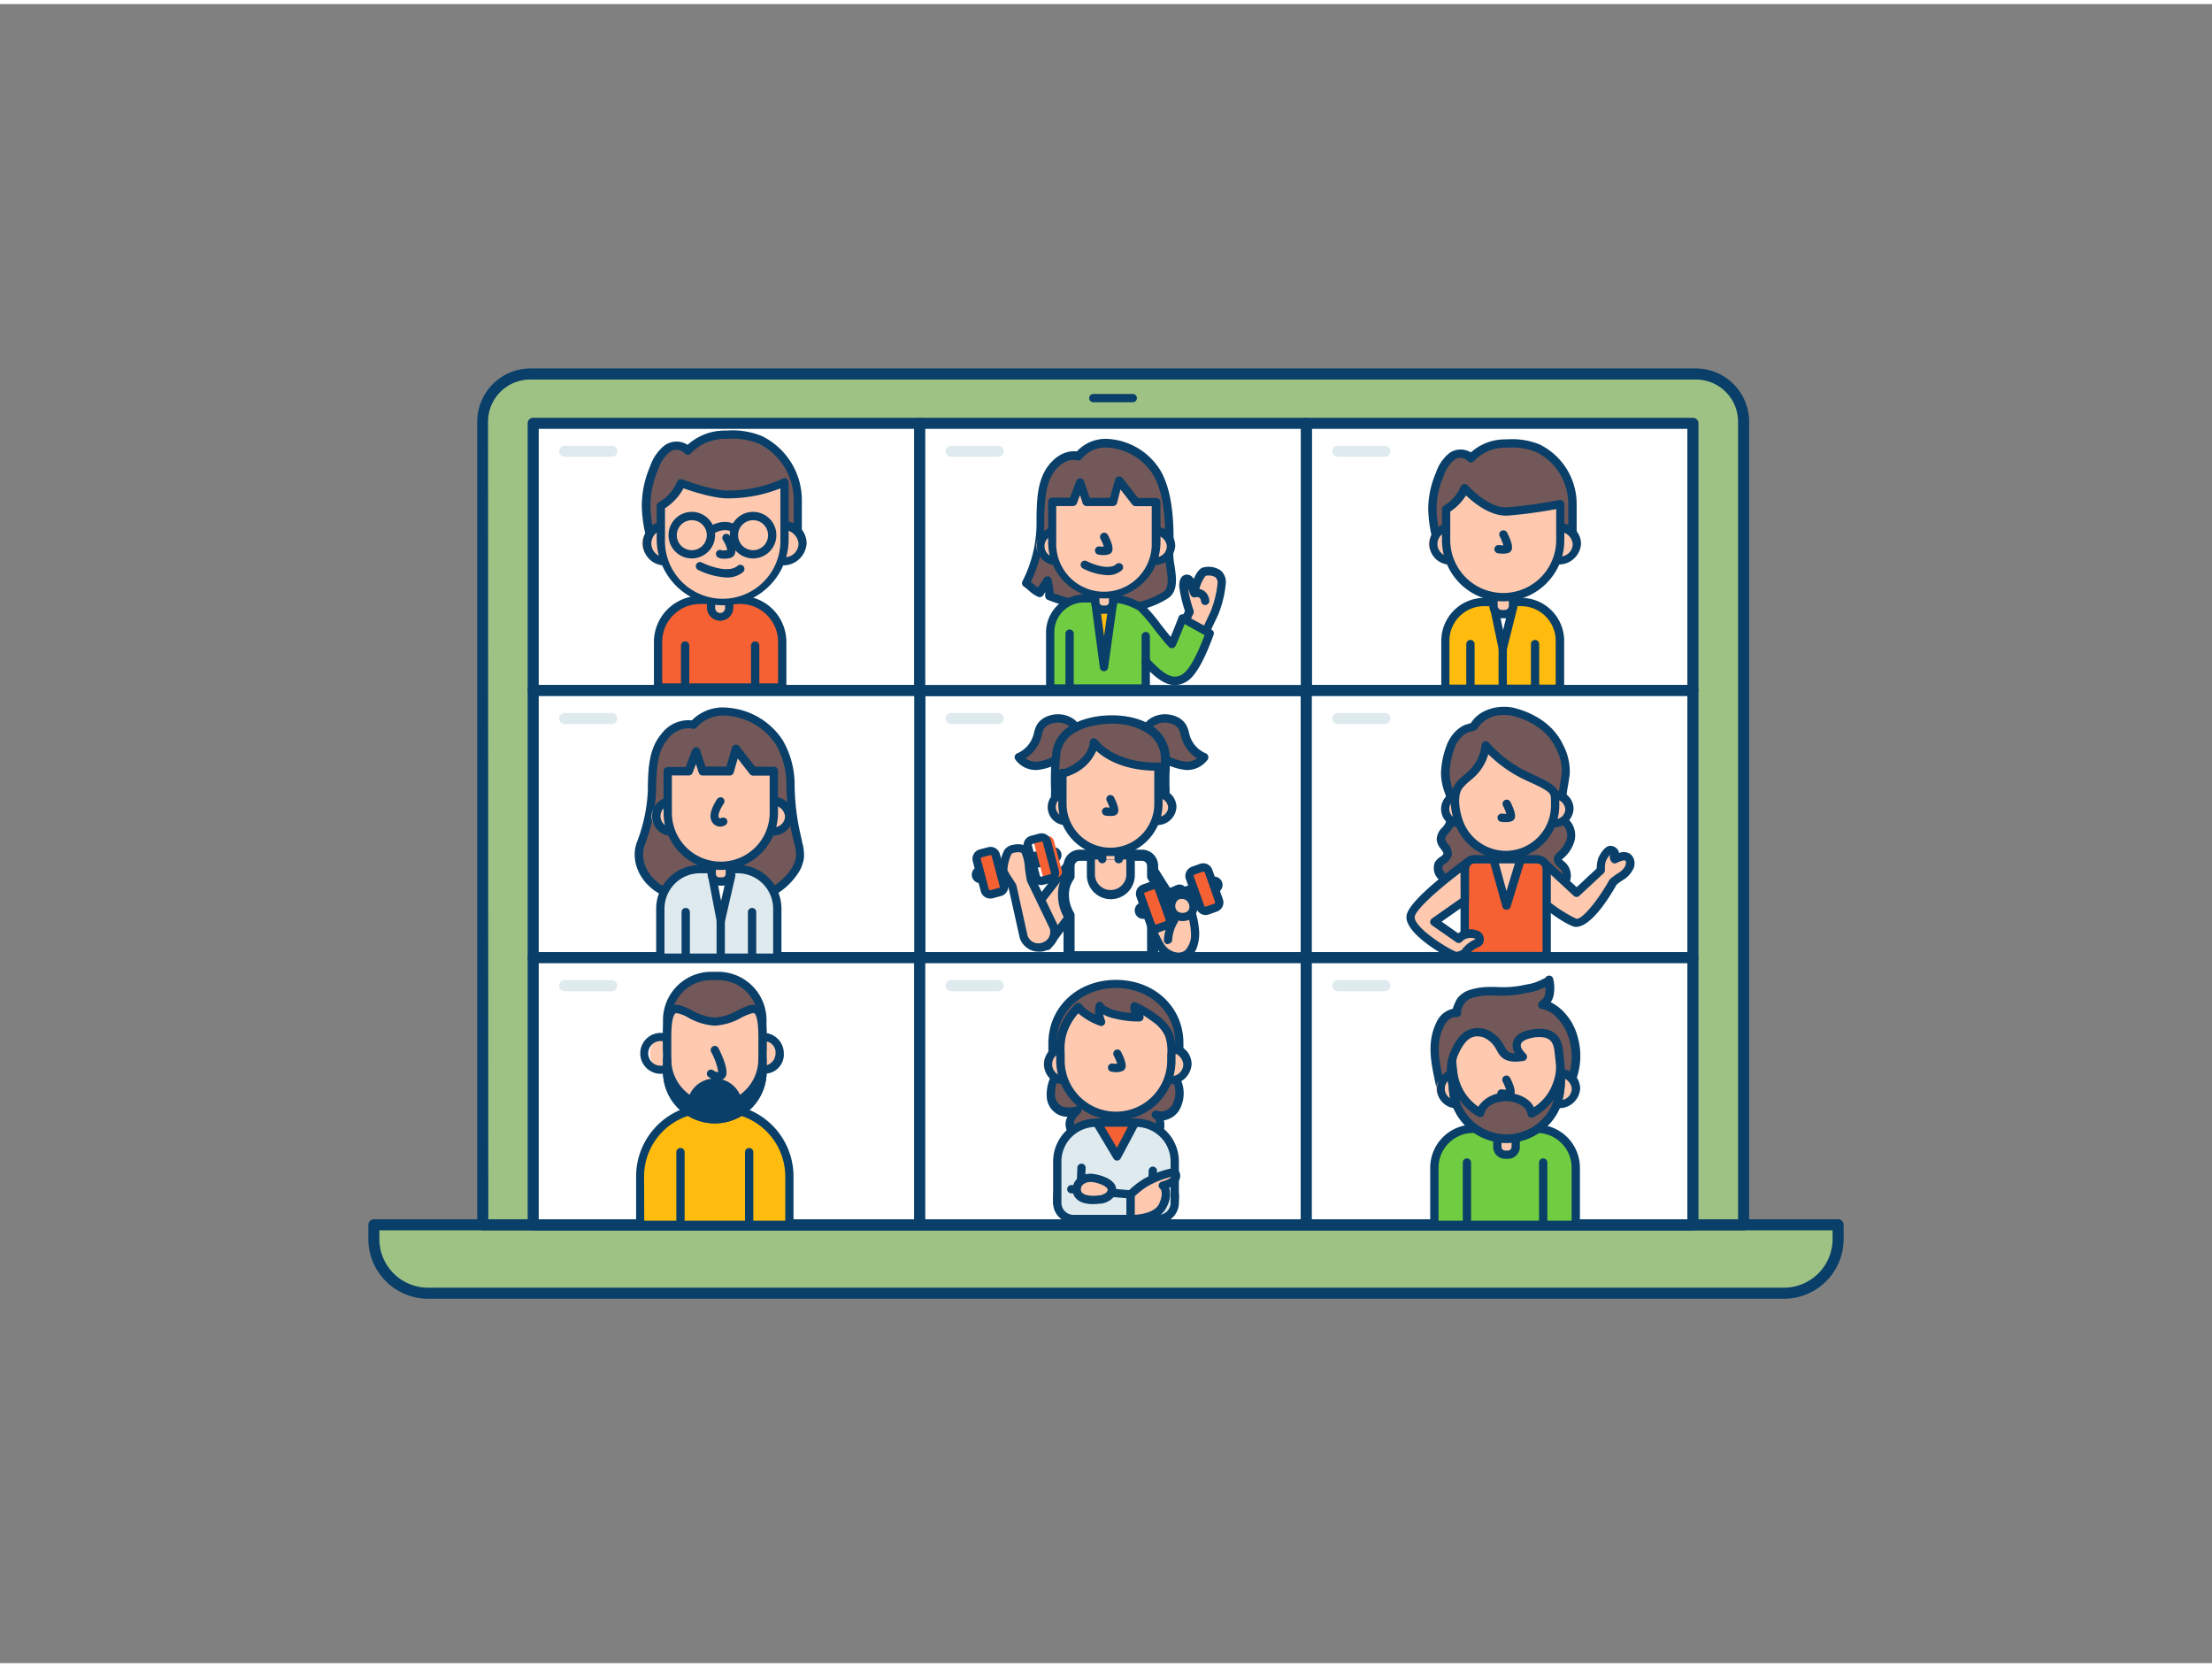 <svg xmlns="http://www.w3.org/2000/svg" viewBox="0 0 400 300" width="406" height="306" class="illustration styles_illustrationTablet__1DWOa"><rect x="0" y="0" width="400" height="300" fill="#808080" stroke="none"/><g id="_567_video_call_outline" data-name="#567_video_call_outline"><path d="M67.61,220.74H332.39a0,0,0,0,1,0,0v2.58a9.79,9.79,0,0,1-9.79,9.79H77.4a9.79,9.79,0,0,1-9.79-9.79v-2.58A0,0,0,0,1,67.61,220.74Z" fill="#9EC184"></path><path d="M322.6,234.11H77.4a10.8,10.8,0,0,1-10.79-10.79v-2.58a1,1,0,0,1,1-1H332.39a1,1,0,0,1,1,1v2.58A10.8,10.8,0,0,1,322.6,234.11Zm-254-12.37v1.58a8.8,8.8,0,0,0,8.79,8.79H322.6a8.8,8.8,0,0,0,8.79-8.79v-1.58Z" fill="#093f68"></path><path d="M95.87,66.89H306.68a8.62,8.62,0,0,1,8.62,8.62V220.74a0,0,0,0,1,0,0H87.25a0,0,0,0,1,0,0V75.51a8.62,8.62,0,0,1,8.62-8.62Z" fill="#9EC184"></path><path d="M315.3,221.74h-228a1,1,0,0,1-1-1V75.51a9.63,9.63,0,0,1,9.62-9.62H306.68a9.64,9.64,0,0,1,9.62,9.62V220.74A1,1,0,0,1,315.3,221.74Zm-227-2H314.3V75.51a7.63,7.63,0,0,0-7.62-7.62H95.87a7.63,7.63,0,0,0-7.62,7.62Z" fill="#093f68"></path><rect x="96.42" y="75.81" width="69.9" height="48.31" fill="#fff"></rect><path d="M166.32,125.12H96.42a1,1,0,0,1-1-1V75.81a1,1,0,0,1,1-1h69.9a1,1,0,0,1,1,1v48.31A1,1,0,0,1,166.32,125.12Zm-68.9-2h67.9V76.81H97.42Z" fill="#093f68"></path><path d="M110.62,81.87h-8.51a1,1,0,0,1,0-2h8.51a1,1,0,0,1,0,2Z" fill="#dfeaef"></path><rect x="236.22" y="75.81" width="69.9" height="48.31" fill="#fff"></rect><path d="M306.13,125.12H236.22a1,1,0,0,1-1-1V75.81a1,1,0,0,1,1-1h69.91a1,1,0,0,1,1,1v48.31A1,1,0,0,1,306.13,125.12Zm-68.91-2h67.91V76.81H237.22Z" fill="#093f68"></path><path d="M250.43,81.87h-8.51a1,1,0,1,1,0-2h8.51a1,1,0,0,1,0,2Z" fill="#dfeaef"></path><rect x="166.32" y="124.13" width="69.9" height="48.31" fill="#fff"></rect><path d="M236.22,173.44h-69.9a1,1,0,0,1-1-1V124.13a1,1,0,0,1,1-1h69.9a1,1,0,0,1,1,1v48.31A1,1,0,0,1,236.22,173.44Zm-68.9-2h67.9V125.13h-67.9Z" fill="#093f68"></path><path d="M180.52,130.19H172a1,1,0,0,1,0-2h8.5a1,1,0,1,1,0,2Z" fill="#dfeaef"></path><rect x="236.22" y="124.13" width="69.9" height="48.31" fill="#fff"></rect><path d="M306.13,173.44H236.22a1,1,0,0,1-1-1V124.13a1,1,0,0,1,1-1h69.91a1,1,0,0,1,1,1v48.31A1,1,0,0,1,306.13,173.44Zm-68.91-2h67.91V125.13H237.22Z" fill="#093f68"></path><path d="M250.43,130.19h-8.51a1,1,0,0,1,0-2h8.51a1,1,0,0,1,0,2Z" fill="#dfeaef"></path><rect x="166.32" y="75.81" width="69.9" height="48.31" fill="#fff"></rect><path d="M236.22,125.12h-69.9a1,1,0,0,1-1-1V75.81a1,1,0,0,1,1-1h69.9a1,1,0,0,1,1,1v48.31A1,1,0,0,1,236.22,125.12Zm-68.9-2h67.9V76.81h-67.9Z" fill="#093f68"></path><path d="M180.52,81.87H172a1,1,0,0,1,0-2h8.5a1,1,0,0,1,0,2Z" fill="#dfeaef"></path><rect x="96.42" y="124.13" width="69.9" height="48.31" fill="#fff"></rect><path d="M166.32,173.44H96.42a1,1,0,0,1-1-1V124.13a1,1,0,0,1,1-1h69.9a1,1,0,0,1,1,1v48.31A1,1,0,0,1,166.32,173.44Zm-68.9-2h67.9V125.13H97.42Z" fill="#093f68"></path><path d="M110.62,130.19h-8.51a1,1,0,0,1,0-2h8.51a1,1,0,0,1,0,2Z" fill="#dfeaef"></path><rect x="96.42" y="172.44" width="69.9" height="48.31" fill="#fff"></rect><path d="M166.32,221.74H96.42a1,1,0,0,1-1-1v-48.3a1,1,0,0,1,1-1h69.9a1,1,0,0,1,1,1v48.3A1,1,0,0,1,166.32,221.74Zm-68.9-2h67.9v-46.3H97.42Z" fill="#093f68"></path><path d="M110.62,178.5h-8.51a1,1,0,0,1,0-2h8.51a1,1,0,0,1,0,2Z" fill="#dfeaef"></path><rect x="166.32" y="172.44" width="69.9" height="48.31" fill="#fff"></rect><path d="M236.22,221.74h-69.9a1,1,0,0,1-1-1v-48.3a1,1,0,0,1,1-1h69.9a1,1,0,0,1,1,1v48.3A1,1,0,0,1,236.22,221.74Zm-68.9-2h67.9v-46.3h-67.9Z" fill="#093f68"></path><path d="M180.52,178.5H172a1,1,0,1,1,0-2h8.5a1,1,0,0,1,0,2Z" fill="#dfeaef"></path><rect x="236.22" y="172.44" width="69.9" height="48.31" fill="#fff"></rect><path d="M306.13,221.74H236.22a1,1,0,0,1-1-1v-48.3a1,1,0,0,1,1-1h69.91a1,1,0,0,1,1,1v48.3A1,1,0,0,1,306.13,221.74Zm-68.91-2h67.91v-46.3H237.22Z" fill="#093f68"></path><path d="M250.43,178.5h-8.51a1,1,0,1,1,0-2h8.51a1,1,0,0,1,0,2Z" fill="#dfeaef"></path><path d="M195,81.76s-2.43-.81-4.74,2c-2.16,2.66-2,6.47-2.15,9.65a23.76,23.76,0,0,1-2.63,11.29,11.13,11.13,0,0,0,2.55,1.75c.42-.77,1.41-2.23,1.41-2.23a16.64,16.64,0,0,1,.32,2.77,31.55,31.55,0,0,0,12.86,2.17,15.21,15.21,0,0,0,8.18-2.35c2.08-1.47.49-5.24.58-7.61.16-4.34.1-10.42-2.15-14.37C206.32,79.71,198.44,77.34,195,81.76Z" fill="#725858"></path><path d="M201.35,110a32.39,32.39,0,0,1-11.84-2.25A.76.76,0,0,1,189,107a5.19,5.19,0,0,0,0-.66l-.31.51a.75.75,0,0,1-.94.34A5.89,5.89,0,0,1,186,106c-.24-.2-.5-.42-.86-.68a.75.75,0,0,1-.25-.95,23.19,23.19,0,0,0,2.55-11l0-.91c.08-3.09.17-6.58,2.29-9.19,2-2.42,4.07-2.5,5-2.38a7.1,7.1,0,0,1,6-2.23,11.94,11.94,0,0,1,9.18,5.79c2.35,4.14,2.41,10.41,2.25,14.77a13,13,0,0,0,.23,2.32c.32,2.15.69,4.59-1.13,5.88a15.75,15.75,0,0,1-8.58,2.48C202.24,110,201.79,110,201.35,110Zm-10.82-3.47a31,31,0,0,0,12.09,1.94,14.19,14.19,0,0,0,7.78-2.21c1.06-.75.78-2.62.5-4.42a14.55,14.55,0,0,1-.24-2.61c.15-4.17.11-10.16-2.06-14a10.5,10.5,0,0,0-8-5,5.56,5.56,0,0,0-5,2,.76.76,0,0,1-.83.26c-.09,0-2-.58-3.93,1.79-1.79,2.21-1.88,5.43-2,8.28l0,.92a24.54,24.54,0,0,1-2.43,11l.47.38a5,5,0,0,0,.83.63c.47-.76,1.06-1.64,1.09-1.68a.74.74,0,0,1,.77-.32.76.76,0,0,1,.59.6A20.4,20.4,0,0,1,190.53,106.51Z" fill="#093f68"></path><path d="M213.5,113.17c1.27.59,2.51,1.27,3.74,1.94l2.38-5a18.85,18.85,0,0,0,1.35-5.59c-.1-2.61-2.84-2-3.13-2-.7,0-1.82,2.64-1.85,3.88a9.68,9.68,0,0,1-.7-2c-.25-.88-1.46-.91-1.22,1.06a23.24,23.24,0,0,0,1.05,4.26l-.74,1.54Z" fill="#ffc9b0"></path><path d="M217.24,115.86a.73.73,0,0,1-.35-.09l-.24-.13c-1.13-.61-2.29-1.24-3.46-1.78a.77.77,0,0,1-.4-.43.83.83,0,0,1,0-.58l1.49-3.1a23.88,23.88,0,0,1-1-4.13c-.19-1.6.45-2.31,1.12-2.44a1.35,1.35,0,0,1,1.45.79c.46-1.08,1.12-2.08,1.9-2.13a3.85,3.85,0,0,1,3,.58,2.8,2.8,0,0,1,.93,2.13,19.83,19.83,0,0,1-1.42,5.93l-2.38,5a.74.74,0,0,1-.45.38A.59.59,0,0,1,217.24,115.86Zm-2.74-3c.82.4,1.62.83,2.41,1.26l2-4.26a18.49,18.49,0,0,0,1.27-5.22,1.32,1.32,0,0,0-.4-1,2.41,2.41,0,0,0-1.76-.25H218a6.64,6.64,0,0,0-1.26,3.17.74.74,0,0,1-1.39.35,6.8,6.8,0,0,1-.53-1.3,23.26,23.26,0,0,0,1,4,.83.83,0,0,1,0,.58Zm3.39-9.49Zm.15,0Z" fill="#093f68"></path><path d="M217.93,108.67a.75.75,0,0,1-.74-.66c-.06-.48-.25-.62-.31-.66a1.15,1.15,0,0,0-.74-.14.75.75,0,0,1-.29-1.48,2.63,2.63,0,0,1,1.91.4,2.39,2.39,0,0,1,.92,1.7.76.76,0,0,1-.65.84Z" fill="#093f68"></path><path d="M213.83,111.1s-1.32,3.44-1.92,4.68c-1.53-1.56-4.4-5.7-5.63-6.67a11.29,11.29,0,0,0-4.94-1.59h-5.58a6.12,6.12,0,0,0-5.85,6.36v9.89h17.27v-4.92c2.14,2.31,3.72,3.53,5.27,3.53a3.13,3.13,0,0,0,1.22-.25c.74-.31,2.42-1,5.09-8.34Z" fill="#70cc40"></path><path d="M207.19,124.52H189.91a.75.75,0,0,1-.75-.75v-9.89a6.88,6.88,0,0,1,6.6-7.11h5.58a11.9,11.9,0,0,1,5.4,1.75,26.88,26.88,0,0,1,3.19,3.7c.61.77,1.23,1.56,1.77,2.2.62-1.48,1.42-3.56,1.43-3.59a.74.74,0,0,1,1.06-.39l4.92,2.69a.73.73,0,0,1,.35.91c-2.78,7.65-4.62,8.41-5.5,8.78a3.89,3.89,0,0,1-1.51.31c-1.52,0-2.95-.93-4.51-2.43v3.07A.75.75,0,0,1,207.19,124.52ZM190.66,123h15.78v-4.17a.75.75,0,0,1,1.3-.5c2.15,2.33,3.52,3.28,4.71,3.28a2.47,2.47,0,0,0,.94-.19c.55-.24,2-.85,4.44-7.31l-3.61-2c-.43,1.1-1.2,3-1.63,3.94a.76.76,0,0,1-.56.41.74.74,0,0,1-.65-.21c-.71-.73-1.64-1.91-2.63-3.17a29.25,29.25,0,0,0-2.94-3.44,10.67,10.67,0,0,0-4.47-1.43h-5.58a5.38,5.38,0,0,0-5.1,5.61Z" fill="#093f68"></path><polygon points="198.07 108.14 199.63 119.89 201.28 108.14 198.07 108.14" fill="#ffbc0e"></polygon><path d="M199.63,120.64h0a.76.76,0,0,1-.74-.66l-1.56-11.74a.75.75,0,0,1,.18-.59.73.73,0,0,1,.56-.26h3.21a.76.76,0,0,1,.74.86L200.38,120A.76.76,0,0,1,199.63,120.64Zm-.7-11.75.72,5.44.76-5.44Z" fill="#093f68"></path><path d="M198.07,106.3h3.2a0,0,0,0,1,0,0v1.84a1.36,1.36,0,0,1-1.36,1.36h-.48a1.36,1.36,0,0,1-1.36-1.36V106.3A0,0,0,0,1,198.07,106.3Z" fill="#ffc9b0"></path><path d="M199.92,110.25h-.49a2.12,2.12,0,0,1-2.11-2.11V106.3a.75.75,0,0,1,.75-.75h3.21a.75.75,0,0,1,.75.75v1.84A2.12,2.12,0,0,1,199.92,110.25Zm-1.1-3.2v1.09a.61.61,0,0,0,.61.61h.49a.61.61,0,0,0,.61-.61v-1.09Z" fill="#093f68"></path><ellipse cx="190.52" cy="97.98" rx="3.11" ry="2.68" fill="#ffc9b0"></ellipse><path d="M190.52,101.41A3.45,3.45,0,1,1,194.38,98,3.67,3.67,0,0,1,190.52,101.41Zm0-5.36A2,2,0,1,0,192.88,98,2.18,2.18,0,0,0,190.52,96.05Z" fill="#093f68"></path><ellipse cx="208.66" cy="97.98" rx="3.11" ry="2.68" fill="#ffc9b0"></ellipse><path d="M208.66,101.41A3.45,3.45,0,1,1,212.52,98,3.67,3.67,0,0,1,208.66,101.41Zm0-5.36A2,2,0,1,0,211,98,2.18,2.18,0,0,0,208.66,96.05Z" fill="#093f68"></path><path d="M205.38,90l-3-3.9s-.69,2.4-1.11,3.89l-4.78,0-1.13-3.48L194,90l-3.71,0v7.36a9.38,9.38,0,0,0,9.39,9.38h0a9.38,9.38,0,0,0,9.38-9.38V90Z" fill="#ffc9b0"></path><path d="M199.68,107.47a10.15,10.15,0,0,1-10.14-10.14V90a.77.77,0,0,1,.22-.53.75.75,0,0,1,.53-.22h3.2l1.14-3a.71.71,0,0,1,.72-.48.73.73,0,0,1,.69.52l1,3h3.68l.94-3.34a.75.75,0,0,1,1.32-.25l2.81,3.61h3.31a.76.76,0,0,1,.75.75v7.29A10.15,10.15,0,0,1,199.68,107.47ZM191,90.74v6.59a8.64,8.64,0,1,0,17.27,0V90.79h-2.93a.75.75,0,0,1-.59-.29l-2.13-2.73L202,90.22a.77.77,0,0,1-.73.55h0l-4.78,0a.75.75,0,0,1-.72-.52l-.47-1.46-.57,1.49a.76.76,0,0,1-.7.49h-3Z" fill="#093f68"></path><path d="M199.63,99.64a4.83,4.83,0,0,1-.93-.08.75.75,0,1,1,.26-1.47,5.23,5.23,0,0,0,.65,0,10.11,10.11,0,0,0-.6-1.4.75.75,0,0,1,1.33-.7c.74,1.43,1,2.43.75,3a.93.93,0,0,1-.64.53A3.27,3.27,0,0,1,199.63,99.64Z" fill="#093f68"></path><path d="M200.26,103.27a10.87,10.87,0,0,1-4.41-1.2.75.75,0,1,1,.69-1.33c1,.53,4,1.68,5.31.54a.75.75,0,0,1,1.06.06.76.76,0,0,1-.07,1.06A3.8,3.8,0,0,1,200.26,103.27Z" fill="#093f68"></path><path d="M207.19,119.6a.74.74,0,0,1-.75-.75v-4.57a.75.75,0,0,1,1.5,0v4.57A.75.75,0,0,1,207.19,119.6Z" fill="#093f68"></path><path d="M193.42,124.28a.75.75,0,0,1-.75-.75v-9.69a.75.75,0,0,1,1.5,0v9.69A.76.76,0,0,1,193.42,124.28Z" fill="#093f68"></path><path d="M125.35,130.31s-2.66-.83-5.17,2.07c-2.36,2.72-2.24,6.63-2.35,9.87a30.52,30.52,0,0,1-2,9.58c-1.06,3,.47,6.18,3.11,8a14.47,14.47,0,0,0,7.19,2.18c2.12.16,4.18-.36,6.27-.14a11.64,11.64,0,0,0,11.18-4.93,5.94,5.94,0,0,0,1.07-2.72,9,9,0,0,0-.4-2.82,43.65,43.65,0,0,1-1.34-10.05,15.25,15.25,0,0,0-2-7.82C137.66,128.2,129.07,125.78,125.35,130.31Z" fill="#725858"></path><path d="M127,162.75q-.45,0-.9,0a15.08,15.08,0,0,1-7.55-2.31c-3.11-2.1-4.51-5.74-3.4-8.83a29.42,29.42,0,0,0,2-9.36l0-.93c.09-3.16.19-6.73,2.5-9.4a6.11,6.11,0,0,1,5.46-2.4,7.91,7.91,0,0,1,6.56-2.28,13.05,13.05,0,0,1,9.88,5.89,16,16,0,0,1,2.14,8.21,42.55,42.55,0,0,0,1.32,9.87l0,.19a8.52,8.52,0,0,1,.38,2.87,6.56,6.56,0,0,1-1.19,3.07,12.36,12.36,0,0,1-11.89,5.26,17.13,17.13,0,0,0-3.11.07C128.47,162.69,127.72,162.75,127,162.75Zm-2.53-31.81a4.88,4.88,0,0,0-3.69,1.94c-2,2.26-2,5.55-2.14,8.45l0,.95a30.75,30.75,0,0,1-2.06,9.8c-.87,2.45.29,5.37,2.83,7.09a13.69,13.69,0,0,0,6.82,2.06,19,19,0,0,0,2.91-.09,18.1,18.1,0,0,1,3.38-.06,10.87,10.87,0,0,0,10.49-4.6,5.21,5.21,0,0,0,.94-2.37,7.5,7.5,0,0,0-.33-2.38l-.05-.19a44,44,0,0,1-1.36-10.22,14.51,14.51,0,0,0-1.92-7.44,11.52,11.52,0,0,0-8.71-5.18,6.4,6.4,0,0,0-5.59,2.08.76.76,0,0,1-.8.25A2.41,2.41,0,0,0,124.43,130.94Z" fill="#093f68"></path><path d="M140.56,172.44v-8.86a7.16,7.16,0,0,0-7.16-7.16h-6.83a7.16,7.16,0,0,0-7.16,7.16v8.86Z" fill="#dfeaef"></path><path d="M140.56,173.19H119.41a.75.75,0,0,1-.75-.75v-8.86a7.91,7.91,0,0,1,7.91-7.91h6.83a7.91,7.91,0,0,1,7.91,7.91v8.86A.75.75,0,0,1,140.56,173.19Zm-20.4-1.5h19.65v-8.11a6.42,6.42,0,0,0-6.41-6.41h-6.83a6.42,6.42,0,0,0-6.41,6.41Z" fill="#093f68"></path><polygon points="130.33 165.76 128.71 157.36 132.22 157.52 130.33 165.76" fill="#fff"></polygon><path d="M130.33,166.51h0a.75.75,0,0,1-.72-.6L128,157.5a.7.7,0,0,1,.17-.63.72.72,0,0,1,.6-.26l3.5.16a.77.77,0,0,1,.57.3.76.76,0,0,1,.13.62l-1.89,8.24A.76.76,0,0,1,130.33,166.51Zm-.7-8.35.76,4,.9-3.9Z" fill="#093f68"></path><path d="M124,172.94a.75.75,0,0,1-.75-.75v-8a.75.75,0,0,1,1.5,0v8A.76.76,0,0,1,124,172.94Z" fill="#093f68"></path><path d="M136,172.94a.76.76,0,0,1-.75-.75v-8a.75.75,0,0,1,1.5,0v8A.75.75,0,0,1,136,172.94Z" fill="#093f68"></path><path d="M128.7,155.39H132a0,0,0,0,1,0,0v1.88a1.39,1.39,0,0,1-1.39,1.39h-.49a1.39,1.39,0,0,1-1.39-1.39v-1.88A0,0,0,0,1,128.7,155.39Z" fill="#ffc9b0"></path><path d="M130.59,159.41h-.5a2.14,2.14,0,0,1-2.14-2.14v-1.88a.75.75,0,0,1,.75-.75H132a.75.75,0,0,1,.75.75v1.88A2.14,2.14,0,0,1,130.59,159.41Zm-1.14-3.27v1.13a.64.64,0,0,0,.64.64h.5a.64.64,0,0,0,.64-.64v-1.13Z" fill="#093f68"></path><ellipse cx="120.98" cy="146.89" rx="3.18" ry="2.74" fill="#ffc9b0"></ellipse><path d="M121,150.38a3.52,3.52,0,1,1,3.94-3.49A3.74,3.74,0,0,1,121,150.38Zm0-5.49a2,2,0,1,0,2.44,2A2.25,2.25,0,0,0,121,144.89Z" fill="#093f68"></path><ellipse cx="139.53" cy="146.89" rx="3.18" ry="2.74" fill="#ffc9b0"></ellipse><path d="M139.53,150.38a3.52,3.52,0,1,1,3.93-3.49A3.73,3.73,0,0,1,139.53,150.38Zm0-5.49a2,2,0,1,0,2.43,2A2.25,2.25,0,0,0,139.53,144.89Z" fill="#093f68"></path><path d="M136.17,138.76l-3.1-4-1.13,4h-4.89l-1.15-3.56-1.36,3.55h-3.79v7.52a9.59,9.59,0,0,0,9.59,9.59h0a9.59,9.59,0,0,0,9.59-9.59v-7.46Z" fill="#ffc9b0"></path><path d="M130.34,156.57A10.35,10.35,0,0,1,120,146.23v-7.52a.75.75,0,0,1,.75-.75H124l1.17-3.07a.75.75,0,0,1,1.41,0l1,3h3.78l1-3.43a.75.75,0,0,1,1.31-.25l2.88,3.7h3.4a.74.74,0,0,1,.74.75v7.46A10.35,10.35,0,0,1,130.34,156.57Zm-8.84-17.11v6.77a8.84,8.84,0,0,0,17.68,0v-6.71h-3a.79.79,0,0,1-.59-.29l-2.19-2.82-.72,2.55a.76.76,0,0,1-.73.54h-4.89a.75.75,0,0,1-.71-.52l-.5-1.54-.6,1.57a.75.75,0,0,1-.7.48h-3Z" fill="#093f68"></path><path d="M130.23,148.74a1.67,1.67,0,0,1-.52-.09,1.73,1.73,0,0,1-1.07-1c-.62-1.43.79-3.52,1.07-3.92a.75.75,0,0,1,1-.18.74.74,0,0,1,.18,1c-.58.83-1.11,2-.92,2.46a.41.41,0,0,0,.16.22.5.5,0,0,0,.31-.06.77.77,0,0,1,1,.3.74.74,0,0,1-.28,1A2.05,2.05,0,0,1,130.23,148.74Z" fill="#093f68"></path><path d="M130.33,173.19a.75.75,0,0,1-.75-.75v-6.68a.75.75,0,0,1,1.5,0v6.68A.76.76,0,0,1,130.33,173.19Z" fill="#093f68"></path><path d="M282.1,123.81v-8.67a7,7,0,0,0-7-7h-6.7a7,7,0,0,0-7,7v8.67Z" fill="#ffbc0e"></path><path d="M282.1,124.56H261.38a.74.74,0,0,1-.75-.75v-8.67a7.78,7.78,0,0,1,7.76-7.77h6.7a7.78,7.78,0,0,1,7.76,7.77v8.67A.74.74,0,0,1,282.1,124.56Zm-20-1.5h19.22v-7.92a6.27,6.27,0,0,0-6.26-6.27h-6.7a6.27,6.27,0,0,0-6.26,6.27Z" fill="#093f68"></path><polygon points="271.74 116.55 270.16 109.05 273.6 109.14 271.74 116.55" fill="#fff"></polygon><path d="M271.74,117.3h0a.75.75,0,0,1-.72-.59l-1.58-7.51a.77.77,0,0,1,.15-.64.79.79,0,0,1,.6-.27l3.44.1a.73.73,0,0,1,.57.3.71.71,0,0,1,.13.63l-1.85,7.41A.74.74,0,0,1,271.74,117.3Zm-.65-7.48.71,3.39.84-3.35Z" fill="#093f68"></path><path d="M270.86,79.56a8.17,8.17,0,0,1,1.31-.1c2,0,4.09,0,5.94.85a11.25,11.25,0,0,1,6.26,10v8.3H259.66a5,5,0,0,1,.1-1.55,6.82,6.82,0,0,0-.24-1.61,22.73,22.73,0,0,1-.49-4.11A16,16,0,0,1,260.36,85a7,7,0,0,1,2.14-3.19,2.58,2.58,0,0,1,3.49.28A8.49,8.49,0,0,1,270.86,79.56Z" fill="#725858"></path><path d="M284.37,99.38H259.66a.75.75,0,0,1-.72-.55,2.92,2.92,0,0,1,0-1.35,3.68,3.68,0,0,0,.06-.43,4.16,4.16,0,0,0-.15-1.06l-.08-.37a24.1,24.1,0,0,1-.5-4.25,16.69,16.69,0,0,1,1.39-6.62,7.69,7.69,0,0,1,2.39-3.53,3.54,3.54,0,0,1,3.93-.15,9.19,9.19,0,0,1,4.75-2.25h0a10.06,10.06,0,0,1,1.43-.11h.37a13,13,0,0,1,5.9.93,12,12,0,0,1,6.68,10.69v8.3A.76.76,0,0,1,284.37,99.38Zm-24-1.5h23.22V90.33A10.45,10.45,0,0,0,277.79,81a11.68,11.68,0,0,0-5.25-.78h-.37a8.25,8.25,0,0,0-1.19.09,7.64,7.64,0,0,0-4.43,2.33.76.76,0,0,1-1.17-.07,1.87,1.87,0,0,0-2.45-.11,6.34,6.34,0,0,0-1.87,2.87,15.23,15.23,0,0,0-1.28,6,22,22,0,0,0,.47,4l.08.33a5.54,5.54,0,0,1,.18,1.45,4.94,4.94,0,0,1-.08.63Z" fill="#093f68"></path><path d="M270.07,106.78h3.53a0,0,0,0,1,0,0v2a1.5,1.5,0,0,1-1.5,1.5h-.53a1.5,1.5,0,0,1-1.5-1.5v-2A0,0,0,0,1,270.07,106.78Z" fill="#ffc9b0"></path><path d="M272.1,111.06h-.53a2.25,2.25,0,0,1-2.25-2.25v-2a.76.76,0,0,1,.75-.75h3.53a.76.76,0,0,1,.75.75v2A2.25,2.25,0,0,1,272.1,111.06Zm-1.28-3.53v1.28a.75.75,0,0,0,.75.75h.53a.76.76,0,0,0,.75-.75v-1.28Z" fill="#093f68"></path><ellipse cx="261.76" cy="97.63" rx="3.43" ry="2.95" fill="#ffc9b0"></ellipse><path d="M261.76,101.33a3.73,3.73,0,1,1,4.17-3.71A4,4,0,0,1,261.76,101.33Zm0-5.91a2.25,2.25,0,1,0,2.67,2.2A2.48,2.48,0,0,0,261.76,95.42Z" fill="#093f68"></path><ellipse cx="281.73" cy="97.63" rx="3.43" ry="2.95" fill="#ffc9b0"></ellipse><path d="M281.73,101.33a3.73,3.73,0,1,1,4.17-3.71A4,4,0,0,1,281.73,101.33Zm0-5.91a2.25,2.25,0,1,0,2.67,2.2A2.48,2.48,0,0,0,281.73,95.42Z" fill="#093f68"></path><path d="M282.16,90.42v6.49a10.33,10.33,0,0,1-20.66,0V91.35a8.15,8.15,0,0,0,3.37-3.82s4,4.52,7.8,4.21A87.52,87.52,0,0,0,282.16,90.42Z" fill="#ffc9b0"></path><path d="M271.83,108a11.08,11.08,0,0,1-11.08-11.09V91.35a.76.76,0,0,1,.38-.65,7.49,7.49,0,0,0,3-3.4.75.75,0,0,1,.56-.5.73.73,0,0,1,.72.24s3.76,4.23,7.17,3.95a85.94,85.94,0,0,0,9.4-1.31.76.76,0,0,1,.63.16.75.75,0,0,1,.27.58v6.49A11.08,11.08,0,0,1,271.83,108Zm-9.58-16.23v5.14a9.58,9.58,0,1,0,19.16,0V91.32c-1.58.29-5,.88-8.68,1.17-3.13.23-6.22-2.29-7.63-3.65A9.44,9.44,0,0,1,262.25,91.77Z" fill="#093f68"></path><path d="M271.78,99.38a5.22,5.22,0,0,1-1-.09.75.75,0,0,1,.26-1.47,6,6,0,0,0,.83.06,10.21,10.21,0,0,0-.69-1.66.75.75,0,0,1,1.33-.69c.8,1.55,1.08,2.62.82,3.21a1,1,0,0,1-.65.54A3.86,3.86,0,0,1,271.78,99.38Z" fill="#093f68"></path><path d="M265.9,124.32a.75.75,0,0,1-.75-.75v-7.84a.75.75,0,0,1,1.5,0v7.84A.76.76,0,0,1,265.9,124.32Z" fill="#093f68"></path><path d="M277.59,124.32a.75.75,0,0,1-.75-.75v-7.84a.75.75,0,0,1,1.5,0v7.84A.76.76,0,0,1,277.59,124.32Z" fill="#093f68"></path><path d="M271.74,124.56a.75.75,0,0,1-.75-.75v-7.26a.75.75,0,0,1,1.5,0v7.26A.74.74,0,0,1,271.74,124.56Z" fill="#093f68"></path><path d="M141.45,123.58v-8.25a7.6,7.6,0,0,0-7.6-7.6H126.6a7.6,7.6,0,0,0-7.6,7.6v8.25Z" fill="#f56132"></path><path d="M141.45,124.33H119a.76.76,0,0,1-.75-.75v-8.25A8.36,8.36,0,0,1,126.6,107h7.25a8.36,8.36,0,0,1,8.35,8.35v8.25A.76.76,0,0,1,141.45,124.33Zm-21.7-1.5H140.7v-7.5a6.85,6.85,0,0,0-6.85-6.85H126.6a6.85,6.85,0,0,0-6.85,6.85Z" fill="#093f68"></path><path d="M128.58,105.69h3.28a0,0,0,0,1,0,0v3.42a1.64,1.64,0,0,1-1.64,1.64h0a1.64,1.64,0,0,1-1.64-1.64v-3.42A0,0,0,0,1,128.58,105.69Z" fill="#ffc9b0"></path><path d="M130.23,111.51a2.41,2.41,0,0,1-2.4-2.4v-3.42a.76.76,0,0,1,.75-.75h3.29a.76.76,0,0,1,.75.75v3.42A2.4,2.4,0,0,1,130.23,111.51Zm-.9-5.07v2.67a.9.9,0,1,0,1.79,0v-2.67Z" fill="#093f68"></path><path d="M129.63,78a9.7,9.7,0,0,1,1.42-.11c2.2,0,4.43-.05,6.44.93a12.16,12.16,0,0,1,6.77,10.84v9H117.51a5.29,5.29,0,0,1,.1-1.68,6.91,6.91,0,0,0-.26-1.74,24.58,24.58,0,0,1-.52-4.45,17.17,17.17,0,0,1,1.44-6.85,7.47,7.47,0,0,1,2.31-3.46c1.15-.81,3-.84,3.78.31A9.22,9.22,0,0,1,129.63,78Z" fill="#725858"></path><path d="M144.26,99.38H117.51a.76.76,0,0,1-.73-.55,3.26,3.26,0,0,1,0-1.43,2.86,2.86,0,0,0,.06-.48,4.09,4.09,0,0,0-.16-1.16l-.08-.4a24.4,24.4,0,0,1-.54-4.59,17.89,17.89,0,0,1,1.49-7.15,8.14,8.14,0,0,1,2.58-3.78,3.71,3.71,0,0,1,4.21-.14,10,10,0,0,1,5.15-2.46h0a13.67,13.67,0,0,1,1.53-.12h.39a14.06,14.06,0,0,1,6.38,1A12.91,12.91,0,0,1,145,89.64v9A.76.76,0,0,1,144.26,99.38Zm-26-1.5h25.27V89.64a11.39,11.39,0,0,0-6.35-10.17,12.71,12.71,0,0,0-5.72-.85h-.39c-.41,0-.87,0-1.3.1h0a8.4,8.4,0,0,0-4.84,2.54.71.71,0,0,1-.59.24.72.72,0,0,1-.57-.31,2.06,2.06,0,0,0-2.74-.13A6.87,6.87,0,0,0,119,84.19a16.56,16.56,0,0,0-1.38,6.56,22.47,22.47,0,0,0,.51,4.32l.08.36a5.93,5.93,0,0,1,.19,1.55,5.31,5.31,0,0,1-.08.67A1.85,1.85,0,0,0,118.24,97.88Z" fill="#093f68"></path><ellipse cx="119.77" cy="97.54" rx="3.71" ry="3.2" fill="#ffc9b0"></ellipse><path d="M119.77,101.49a4,4,0,1,1,4.46-3.95A4.23,4.23,0,0,1,119.77,101.49Zm0-6.39a2.49,2.49,0,1,0,3,2.44A2.74,2.74,0,0,0,119.77,95.1Z" fill="#093f68"></path><ellipse cx="141.4" cy="97.54" rx="3.71" ry="3.2" fill="#ffc9b0"></ellipse><path d="M141.4,101.49a4,4,0,1,1,4.46-3.95A4.23,4.23,0,0,1,141.4,101.49Zm0-6.39a2.49,2.49,0,1,0,3,2.44A2.75,2.75,0,0,0,141.4,95.1Z" fill="#093f68"></path><path d="M130.69,108h0A11.19,11.19,0,0,1,119.5,96.77v-6a8.84,8.84,0,0,0,3.65-4.14s5.35,2,8.44,2a24.06,24.06,0,0,0,10.28-2.21V96.77A11.19,11.19,0,0,1,130.69,108Z" fill="#ffc9b0"></path><path d="M130.69,108.71a12,12,0,0,1-11.94-11.94v-6a.74.74,0,0,1,.38-.65,8.12,8.12,0,0,0,3.31-3.72.68.68,0,0,1,.39-.44.76.76,0,0,1,.59,0s5.23,2,8.16,2h0a23.56,23.56,0,0,0,9.93-2.13.78.78,0,0,1,.74,0,.77.77,0,0,1,.36.65V96.77A11.94,11.94,0,0,1,130.69,108.71ZM120.25,91.17v5.6a10.44,10.44,0,1,0,20.87,0v-9.2a25.79,25.79,0,0,1-9.52,1.81h0c-2.56,0-6.44-1.26-8-1.82A9.78,9.78,0,0,1,120.25,91.17Z" fill="#093f68"></path><path d="M131.4,103.69a13,13,0,0,1-5.2-1.4.75.75,0,0,1,.69-1.33c1.26.65,4.89,2,6.48.62a.76.76,0,0,1,1.06.06.75.75,0,0,1-.06,1.06A4.36,4.36,0,0,1,131.4,103.69Z" fill="#093f68"></path><path d="M123.89,124.33a.76.76,0,0,1-.75-.75V116a.75.75,0,0,1,1.5,0v7.62A.75.75,0,0,1,123.89,124.33Z" fill="#093f68"></path><path d="M136.56,124.33a.75.75,0,0,1-.75-.75V116a.75.75,0,1,1,1.5,0v7.62A.76.76,0,0,1,136.56,124.33Z" fill="#093f68"></path><path d="M125.1,100.24a4.21,4.21,0,1,1,4.21-4.2A4.21,4.21,0,0,1,125.1,100.24Zm0-6.91A2.71,2.71,0,1,0,127.81,96,2.7,2.7,0,0,0,125.1,93.33Z" fill="#093f68"></path><path d="M136.19,100.24a4.21,4.21,0,1,1,4.2-4.2A4.21,4.21,0,0,1,136.19,100.24Zm0-6.91a2.71,2.71,0,1,0,2.7,2.71A2.7,2.7,0,0,0,136.19,93.33Z" fill="#093f68"></path><path d="M128.56,95.9a.78.78,0,0,1-.62-.32.77.77,0,0,1,.18-1c.11-.07,2.61-1.8,5-.38a.74.74,0,0,1,.26,1,.75.75,0,0,1-1,.27c-1.54-.92-3.35.31-3.36.32A.76.76,0,0,1,128.56,95.9Z" fill="#093f68"></path><path d="M130.91,100.29a2.2,2.2,0,0,1-1.08-.23.75.75,0,0,1-.27-1,.74.74,0,0,1,1-.27,2.13,2.13,0,0,0,.32,0,3.12,3.12,0,0,0,.64-.08,5.83,5.83,0,0,0-.8-1.82.76.76,0,0,1,.23-1,.74.74,0,0,1,1,.24c.42.65,1.34,2.28.93,3.3a1.25,1.25,0,0,1-.89.75A4.75,4.75,0,0,1,130.91,100.29Z" fill="#093f68"></path><path d="M208,155.53s4.86,7.95,5.23,7.88l1.51-.27a.25.25,0,0,1,.37.2,14.94,14.94,0,0,1,1,4.57,4.87,4.87,0,0,1-1.32,3.8,2.78,2.78,0,0,1-2.18.51,4.07,4.07,0,0,1-2.61-1.63,17.82,17.82,0,0,1-1.16-2.1q-.49-.92-1-1.77a6.94,6.94,0,0,1-1-1.57c-.34-1.14-.44-2.37-.78-3.52-.22-.74-.57-1-.33-1.8A19.76,19.76,0,0,1,208,155.53Z" fill="#ffc9b0"></path><path d="M213.13,173a3.52,3.52,0,0,1-.64,0,4.9,4.9,0,0,1-3.1-1.94,13.46,13.46,0,0,1-.93-1.64c-.09-.18-.18-.36-.28-.54-.28-.53-.6-1.07-1-1.72-.09-.13-.19-.27-.3-.41a4.15,4.15,0,0,1-.76-1.35,17.14,17.14,0,0,1-.4-1.8,16.55,16.55,0,0,0-.38-1.71,3.25,3.25,0,0,0-.18-.48,2.27,2.27,0,0,1-.15-1.76,20.34,20.34,0,0,1,2.42-4.51.72.72,0,0,1,.63-.32.74.74,0,0,1,.62.36c1.91,3.13,4.11,6.56,4.83,7.47l1.14-.21a1.1,1.1,0,0,1,.85.16,1.06,1.06,0,0,1,.36.54,16.05,16.05,0,0,1,1,4.8c0,.92-.12,3.19-1.6,4.39A3.41,3.41,0,0,1,213.13,173ZM208,156.93a15.29,15.29,0,0,0-1.58,3.13c-.08.27,0,.37.1.72a5.11,5.11,0,0,1,.24.64,15.93,15.93,0,0,1,.41,1.86,15.06,15.06,0,0,0,.37,1.66,3.16,3.16,0,0,0,.53.88l.35.49c.44.68.78,1.26,1.08,1.83.1.19.19.38.29.56a10.67,10.67,0,0,0,.82,1.46,3.31,3.31,0,0,0,2.12,1.32,2,2,0,0,0,1.58-.36,4.07,4.07,0,0,0,1.05-3.2,13.49,13.49,0,0,0-.82-4l-1.15.21C212.81,164.25,212.54,164.3,208,156.93Zm5.66,5.87h0Z" fill="#093f68"></path><path d="M211.22,170a.74.74,0,0,1-.75-.7,8.43,8.43,0,0,1,1.24-4,.76.76,0,0,1,1-.25.75.75,0,0,1,.26,1,6.79,6.79,0,0,0-1,3.09.75.75,0,0,1-.71.79Z" fill="#093f68"></path><path d="M193.84,130a4.33,4.33,0,0,0-3.88-.6,3.08,3.08,0,0,0-1.75,1.22,7.61,7.61,0,0,0-.65,1.9,5.93,5.93,0,0,1-3.33,3.68,3.85,3.85,0,0,0,3.27,1.56,9.86,9.86,0,0,0,4.85-1.94,5.34,5.34,0,0,0,2.32-3.69A2.39,2.39,0,0,0,193.84,130Z" fill="#725858"></path><path d="M187.39,138.5a4.55,4.55,0,0,1-3.78-1.89.76.76,0,0,1-.1-.64.73.73,0,0,1,.43-.48,5.17,5.17,0,0,0,2.9-3.2,4.84,4.84,0,0,0,.14-.51,5.22,5.22,0,0,1,.6-1.58,3.9,3.9,0,0,1,2.16-1.53,5,5,0,0,1,4.59.75h0a3.12,3.12,0,0,1,1.08,2.77,6,6,0,0,1-2.62,4.23,10.63,10.63,0,0,1-5.27,2.08Zm-1.93-2.11a3.25,3.25,0,0,0,2,.61,9.37,9.37,0,0,0,4.43-1.79,4.52,4.52,0,0,0,2-3.16,1.64,1.64,0,0,0-.56-1.49,3.58,3.58,0,0,0-3.17-.45,2.45,2.45,0,0,0-1.35.9,3.92,3.92,0,0,0-.4,1.14c-.05.19-.1.39-.16.58A6.69,6.69,0,0,1,185.46,136.39Z" fill="#093f68"></path><path d="M208.15,130a4.33,4.33,0,0,1,3.88-.6,3.08,3.08,0,0,1,1.75,1.22,6.89,6.89,0,0,1,.65,1.9,5.94,5.94,0,0,0,3.34,3.68,3.88,3.88,0,0,1-3.28,1.56,9.89,9.89,0,0,1-4.85-1.94,5.33,5.33,0,0,1-2.31-3.69A2.39,2.39,0,0,1,208.15,130Z" fill="#725858"></path><path d="M214.6,138.5h-.12a10.63,10.63,0,0,1-5.28-2.08,6.06,6.06,0,0,1-2.62-4.23,3.13,3.13,0,0,1,1.09-2.77h0a5,5,0,0,1,4.58-.75,3.87,3.87,0,0,1,2.16,1.53,5,5,0,0,1,.6,1.58c.05.17.09.34.14.51a5.12,5.12,0,0,0,2.9,3.2.73.73,0,0,1,.43.48.76.76,0,0,1-.09.64A4.58,4.58,0,0,1,214.6,138.5Zm-6-7.94a1.61,1.61,0,0,0-.56,1.49,4.54,4.54,0,0,0,2,3.16,9.45,9.45,0,0,0,4.43,1.79,3.27,3.27,0,0,0,2-.61,6.67,6.67,0,0,1-2.81-3.66c-.06-.19-.11-.39-.16-.58a3.92,3.92,0,0,0-.41-1.14,2.42,2.42,0,0,0-1.34-.9,3.57,3.57,0,0,0-3.17.45Z" fill="#093f68"></path><polygon points="193.38 155.35 185.62 165.34 189.35 170.31 195.91 161.66 193.38 155.35" fill="#ffc9b0"></polygon><path d="M189.35,171.06h0a.74.74,0,0,1-.6-.3l-3.73-5a.75.75,0,0,1,0-.91l7.76-10a.74.74,0,0,1,.7-.29.77.77,0,0,1,.59.47l2.52,6.31a.74.74,0,0,1-.1.73L190,170.76A.77.77,0,0,1,189.35,171.06Zm-2.78-5.71,2.78,3.71,5.7-7.52-1.88-4.7Z" fill="#093f68"></path><path d="M196.09,130.15a9.49,9.49,0,0,0-1.76.77,6,6,0,0,0-3.29,4.34,47.94,47.94,0,0,0-.25,7.29,2.37,2.37,0,0,0,1.11,2.37,8.78,8.78,0,0,0,2.81,1.3,28.17,28.17,0,0,0,8,1.23,12.28,12.28,0,0,0,4.35-.59c1.43-.53,3.17-1.73,3.5-3.29a21.64,21.64,0,0,0,.06-3.42c0-1.18.1-2.36.1-3.54,0-6.93-8.59-8.08-13.77-6.72C196.66,130,196.37,130.05,196.09,130.15Z" fill="#725858"></path><path d="M203,148.21h-.26a29,29,0,0,1-8.22-1.26,9.65,9.65,0,0,1-3.05-1.42,3.1,3.1,0,0,1-1.4-3v-.41a44.51,44.51,0,0,1,.25-7,6.73,6.73,0,0,1,3.67-4.88,9.89,9.89,0,0,1,1.89-.83h0c.3-.1.6-.19.91-.27,3.5-.93,8.74-.79,12,1.69a7,7,0,0,1,2.75,5.75c0,1,0,1.92-.07,2.89l0,.68c0,.36,0,.76,0,1.16a9.4,9.4,0,0,1-.1,2.38c-.4,1.91-2.39,3.26-4,3.84A12.81,12.81,0,0,1,203,148.21Zm-2-18.07a15.11,15.11,0,0,0-3.86.48q-.4.1-.81.24h0a8.7,8.7,0,0,0-1.63.71,5.24,5.24,0,0,0-2.92,3.79,43.71,43.71,0,0,0-.24,6.78v.4c0,1,.08,1.23.81,1.78a8.23,8.23,0,0,0,2.58,1.18,27.11,27.11,0,0,0,7.79,1.2,11.2,11.2,0,0,0,4.08-.55c1.28-.47,2.77-1.52,3-2.74a8.77,8.77,0,0,0,.06-2c0-.44,0-.88,0-1.28l0-.68c0-.94.07-1.89.07-2.83a5.47,5.47,0,0,0-2.17-4.56A11.38,11.38,0,0,0,201,130.14Zm-4.91,0h0Z" fill="#093f68"></path><path d="M209.45,161.11a7.23,7.23,0,0,1-1,3.65v7.5H193.32v-7.5a7.23,7.23,0,0,1-1-3.65,5.81,5.81,0,0,1,1-3.38v-1.88a1.92,1.92,0,0,1,1.93-1.93H206.5a1.93,1.93,0,0,1,1.93,1.93v1.87A5.87,5.87,0,0,1,209.45,161.11Z" fill="#fff"></path><path d="M208.43,173.26H193.32a1,1,0,0,1-1-1V165a8.08,8.08,0,0,1-1-3.91,6.87,6.87,0,0,1,1-3.68v-1.59a2.93,2.93,0,0,1,2.93-2.92H206.5a2.93,2.93,0,0,1,2.93,2.92v1.58a6.91,6.91,0,0,1,1,3.69,8.2,8.2,0,0,1-1,3.91v7.24A1,1,0,0,1,208.43,173.26Zm-14.11-2h13.11v-6.5a.91.91,0,0,1,.14-.51,6.24,6.24,0,0,0,.88-3.14,4.87,4.87,0,0,0-.84-2.81,1,1,0,0,1-.18-.58v-1.88a.93.93,0,0,0-.93-.92H195.25a.93.93,0,0,0-.93.92v1.89a1,1,0,0,1-.18.58,4.73,4.73,0,0,0-.84,2.8,6.21,6.21,0,0,0,.88,3.14,1,1,0,0,1,.14.51Z" fill="#093f68"></path><path d="M197.29,153.94h7.17a0,0,0,0,1,0,0v3.58a3.58,3.58,0,0,1-3.58,3.58h0a3.58,3.58,0,0,1-3.58-3.58v-3.58A0,0,0,0,1,197.29,153.94Z" fill="#ffc9b0"></path><path d="M200.87,161.86a4.33,4.33,0,0,1-4.33-4.33v-3.59a.76.76,0,0,1,.75-.75h7.17a.76.76,0,0,1,.75.75v3.59A4.34,4.34,0,0,1,200.87,161.86ZM198,154.69v2.84a2.84,2.84,0,0,0,5.67,0v-2.84Z" fill="#093f68"></path><polyline points="199.32 154.62 199.32 152.92 202.28 152.92 202.28 154.62" fill="#ffc9b0"></polyline><path d="M202.28,155.37a.75.75,0,0,1-.75-.75v-1h-1.46v1a.75.75,0,0,1-1.5,0v-1.7a.74.74,0,0,1,.75-.75h3a.74.74,0,0,1,.75.75v1.7A.74.74,0,0,1,202.28,155.37Z" fill="#093f68"></path><ellipse cx="192.33" cy="145.22" rx="2.88" ry="2.48" fill="#ffc9b0"></ellipse><path d="M192.33,148.45a3.25,3.25,0,1,1,3.63-3.23A3.45,3.45,0,0,1,192.33,148.45Zm0-5a1.77,1.77,0,1,0,2.13,1.73A2,2,0,0,0,192.33,143.49Z" fill="#093f68"></path><ellipse cx="209.11" cy="145.22" rx="2.88" ry="2.48" fill="#ffc9b0"></ellipse><path d="M209.11,148.45a3.25,3.25,0,1,1,3.63-3.23A3.44,3.44,0,0,1,209.11,148.45Zm0-5a1.77,1.77,0,1,0,2.13,1.73A2,2,0,0,0,209.11,143.49Z" fill="#093f68"></path><path d="M197.8,133.47c-.22,3.83-5.29,5.85-5.68,5.54v5.61a8.68,8.68,0,1,0,17.36,0v-6.75C201,138,197.8,133.47,197.8,133.47Z" fill="#ffc9b0"></path><path d="M200.8,154.06a9.45,9.45,0,0,1-9.43-9.44V139a.75.75,0,0,1,.42-.68.78.78,0,0,1,.52,0c.85-.12,4.58-1.93,4.75-4.87a.72.72,0,0,1,.54-.67.75.75,0,0,1,.82.29c.12.17,3.06,4.18,11.05,4.08a.83.83,0,0,1,.54.22.75.75,0,0,1,.22.53v6.75A9.45,9.45,0,0,1,200.8,154.06Zm-7.93-14.36v4.92a7.93,7.93,0,1,0,15.86,0v-6c-5.71-.09-9-2.22-10.49-3.59a8.29,8.29,0,0,1-4.44,4.32A6.8,6.8,0,0,1,192.87,139.7Zm4.93-6.23h0Z" fill="#093f68"></path><path d="M200.75,146.81a5.58,5.58,0,0,1-.86-.07.75.75,0,0,1,.26-1.48l.51.05a8.47,8.47,0,0,0-.52-1.21.76.76,0,0,1,.31-1,.77.77,0,0,1,1,.32c1,2,.78,2.61.69,2.8a.93.93,0,0,1-.63.53A3.39,3.39,0,0,1,200.75,146.81Z" fill="#093f68"></path><rect x="176.25" y="154.94" width="15.18" height="1.5" rx="0.74" transform="translate(-33.74 52.27) rotate(-14.84)" fill="#f56132"></rect><path d="M177.22,158.94a1.49,1.49,0,0,1-1.44-1.11,1.53,1.53,0,0,1,.15-1.15,1.49,1.49,0,0,1,.9-.69l13.25-3.5a1.48,1.48,0,0,1,1.82,1,1.5,1.5,0,0,1-1.05,1.84h0l-13.24,3.51A1.2,1.2,0,0,1,177.22,158.94Zm13.43-4.28h0Zm-.19-.73Z" fill="#093f68"></path><rect x="177.3" y="153.25" width="3.57" height="7.64" rx="1" transform="translate(-34.25 51.1) rotate(-14.84)" fill="#f56132"></rect><path d="M179.05,161.74a1.75,1.75,0,0,1-1.69-1.3L175.91,155a1.76,1.76,0,0,1,1.25-2.14l1.52-.4a1.74,1.74,0,0,1,2.13,1.24l1.45,5.46a1.75,1.75,0,0,1-1.24,2.13l-1.52.41A1.73,1.73,0,0,1,179.05,161.74Zm.07-7.85h-.06l-1.52.4a.25.25,0,0,0-.18.3l1.45,5.46a.25.25,0,0,0,.3.18l1.52-.41h0a.23.23,0,0,0,.15-.11.26.26,0,0,0,0-.19l-1.45-5.46A.25.25,0,0,0,179.12,153.89Z" fill="#093f68"></path><rect x="186.53" y="150.8" width="3.57" height="7.64" rx="1" transform="matrix(0.97, -0.26, 0.26, 0.97, -33.32, 53.38)" fill="#f56132"></rect><path d="M188.27,159.3a1.77,1.77,0,0,1-.88-.24,1.73,1.73,0,0,1-.81-1.06l-1.44-5.46a1.75,1.75,0,0,1,1.24-2.13l1.52-.41a1.76,1.76,0,0,1,2.14,1.25l1.44,5.45a1.75,1.75,0,0,1-1.24,2.14l-1.52.4A1.74,1.74,0,0,1,188.27,159.3Zm.08-7.85h-.07l-1.52.41a.27.27,0,0,0-.15.11.22.22,0,0,0,0,.19l1.44,5.46a.32.32,0,0,0,.12.15.26.26,0,0,0,.19,0l1.52-.4h0a.24.24,0,0,0,.15-.12.26.26,0,0,0,0-.19l-1.44-5.45a.28.28,0,0,0-.12-.15A.19.19,0,0,0,188.35,151.45Z" fill="#093f68"></path><path d="M190.58,166.86,189,163.62l-2.53-5.26c-.48-2.15-.44-4.85-1.26-5.51-.35-.29-2.51-.38-3,.53a8.09,8.09,0,0,0-.8,3.41,24.08,24.08,0,0,0,1.65,2.77l2,9.05a2.88,2.88,0,0,0,5.48-1.75Z" fill="#ffc9b0"></path><path d="M187.83,171.36a3.64,3.64,0,0,1-3.44-2.53l-2-9-.52-.81a8,8,0,0,1-1.16-2.09,8.59,8.59,0,0,1,.88-3.9,2.23,2.23,0,0,1,1.62-1,3.67,3.67,0,0,1,2.51.27c.77.62,1,2,1.16,3.68.1.73.19,1.48.34,2.17l4.05,8.42a.3.3,0,0,1,0,.1,3.62,3.62,0,0,1-2.35,4.55A3.53,3.53,0,0,1,187.83,171.36Zm-3.55-18c-.52,0-1.26.11-1.39.36a7.79,7.79,0,0,0-.72,2.91,13.6,13.6,0,0,0,.94,1.55c.25.39.49.76.62,1a.7.7,0,0,1,.08.2l2,9.05a2.11,2.11,0,0,0,1,1.18,2.08,2.08,0,0,0,1.62.13,2.15,2.15,0,0,0,1.25-1,2.17,2.17,0,0,0,.15-1.58l-4.07-8.45-.06-.16c-.17-.78-.27-1.6-.37-2.39a7.52,7.52,0,0,0-.62-2.7A1.79,1.79,0,0,0,184.28,153.38Z" fill="#093f68"></path><rect x="205.55" y="160.86" width="15.18" height="1.5" rx="0.74" transform="translate(468.33 241.72) rotate(160.26)" fill="#f56132"></rect><path d="M206.69,165.42a1.49,1.49,0,0,1-1.4-1,1.5,1.5,0,0,1,.89-1.93l12.9-4.63a1.48,1.48,0,0,1,1.13.06,1.5,1.5,0,0,1-.12,2.77l-12.9,4.62h0A1.43,1.43,0,0,1,206.69,165.42Zm0-1.5.25.71Z" fill="#093f68"></path><rect x="216.05" y="156.23" width="3.57" height="7.64" rx="1" transform="translate(476.92 237.1) rotate(160.26)" fill="#f56132"></rect><path d="M218,164.72a1.78,1.78,0,0,1-.74-.17,1.75,1.75,0,0,1-.9-1l-1.91-5.31a1.76,1.76,0,0,1,1.06-2.24l1.48-.53a1.74,1.74,0,0,1,2.23,1.05l1.91,5.32a1.75,1.75,0,0,1-1,2.23l-1.48.53A1.81,1.81,0,0,1,218,164.72Zm-.42-7.84h-.09l-1.48.53a.25.25,0,0,0-.14.32l1.9,5.31a.25.25,0,0,0,.32.15h0l1.48-.53a.26.26,0,0,0,.15-.32L217.85,157A.25.25,0,0,0,217.62,156.88Z" fill="#093f68"></path><rect x="207.07" y="159.45" width="3.57" height="7.64" rx="1" transform="translate(460.58 246.39) rotate(160.26)" fill="#f56132"></rect><path d="M209.06,167.94a1.78,1.78,0,0,1-.74-.17,1.75,1.75,0,0,1-.9-1l-1.91-5.31a1.73,1.73,0,0,1,.07-1.34,1.75,1.75,0,0,1,1-.9l1.48-.53a1.75,1.75,0,0,1,2.23,1.06l1.91,5.31a1.73,1.73,0,0,1-.07,1.34,1.7,1.7,0,0,1-1,.89l-1.48.54A1.7,1.7,0,0,1,209.06,167.94Zm-.42-7.84h-.09l-1.48.54a.24.24,0,0,0-.15.31l1.91,5.31a.25.25,0,0,0,.13.15.29.29,0,0,0,.19,0h0l1.48-.53a.24.24,0,0,0,.15-.31l-1.91-5.32A.25.25,0,0,0,208.64,160.1Z" fill="#093f68"></path><rect x="210.54" y="160.35" width="3.49" height="1.27" rx="0.64" transform="translate(-45.98 95.54) rotate(-22.96)" fill="#ffc9b0"></rect><path d="M211.26,162.8A1.41,1.41,0,0,1,210,162a1.44,1.44,0,0,1,0-1.06,1.4,1.4,0,0,1,.75-.76l2-.86a1.39,1.39,0,0,1,1.82.73,1.41,1.41,0,0,1-.74,1.82h0l-2,.86A1.31,1.31,0,0,1,211.26,162.8Zm2.29-1.66h0Zm-.29-.69Z" fill="#093f68"></path><path d="M215.74,162.81a1.59,1.59,0,0,0-.08-.35c-.47-1.7-3.12-2-3.73-.25C210.73,165.73,216.28,166.07,215.74,162.81Z" fill="#ffc9b0"></path><path d="M213.84,165.81a3,3,0,0,1-1.91-.65,2.75,2.75,0,0,1-.7-3.19,2.48,2.48,0,0,1,2.51-1.69,2.8,2.8,0,0,1,2.65,2,4.31,4.31,0,0,1,.09.44h0a2.5,2.5,0,0,1-1.18,2.74A2.87,2.87,0,0,1,213.84,165.81Zm-.18-4a1,1,0,0,0-1,.68,1.35,1.35,0,0,0,.25,1.54,1.58,1.58,0,0,0,1.67.13,1,1,0,0,0,.45-1.19h0c0-.09,0-.18-.07-.28a1.29,1.29,0,0,0-1.24-.88Z" fill="#093f68"></path><path d="M261.32,139a14.81,14.81,0,0,1,.91-4.69,6.34,6.34,0,0,1,1.64-2.5,5.13,5.13,0,0,1,1.24-.82,10.14,10.14,0,0,0,1.4-.44c1.39-2.54,5-3.15,7.28-2.54,3.34.89,6.55,2.86,8.08,6.06a9.75,9.75,0,0,1,1.23,5,44.88,44.88,0,0,0-.77,6.85,3,3,0,0,0,.28,1.41,7.77,7.77,0,0,0,.83,1,3.34,3.34,0,0,1,.46,3,5.81,5.81,0,0,1-1.78,2.57,1.17,1.17,0,0,0-.42.54c-.18.58.53,1,1,1.44a2.56,2.56,0,0,1,.38,2.77,5.62,5.62,0,0,1-1.94,2.2,14.55,14.55,0,0,1-20.44-3.15,2.19,2.19,0,0,1-.53-2.17c.36-.72,1.39-1,1.58-1.75.25-1-1.11-1.74-1.18-2.78-.06-.81.67-1.42,1.17-2.06a5.5,5.5,0,0,0,.91-4.17C262.32,142.73,261.27,141.14,261.32,139Z" fill="#725858"></path><path d="M272.41,164.47a14.75,14.75,0,0,1-2.3-.17,15.41,15.41,0,0,1-10.06-6.14,2.8,2.8,0,0,1-.59-2.95,3.08,3.08,0,0,1,1-1c.26-.2.51-.38.55-.55s-.15-.47-.44-.87a3.19,3.19,0,0,1-.77-1.68,3.06,3.06,0,0,1,1-2.19c.11-.13.22-.25.32-.38a4.77,4.77,0,0,0,.76-3.6,13,13,0,0,0-.6-2.28,10.5,10.5,0,0,1-.7-3.62,15.32,15.32,0,0,1,1-4.94,7.05,7.05,0,0,1,1.84-2.79,5.94,5.94,0,0,1,1.42-.94,5.23,5.23,0,0,1,.68-.2L266,130c1.59-2.59,5.27-3.41,8-2.68,4,1.07,7.09,3.37,8.57,6.46a10.4,10.4,0,0,1,1.29,5.41c-.08.67-.19,1.33-.29,2a25.56,25.56,0,0,0-.47,4.74,2.48,2.48,0,0,0,.18,1.06,3.17,3.17,0,0,0,.4.48,3.7,3.7,0,0,1,.37.42,4.08,4.08,0,0,1,.59,3.7,6.57,6.57,0,0,1-2,2.91,1.34,1.34,0,0,0-.21.21s.29.24.44.37a3.39,3.39,0,0,1,.34.31,3.27,3.27,0,0,1,.54,3.59,6.45,6.45,0,0,1-2.18,2.51A15.39,15.39,0,0,1,272.41,164.47ZM272,128.56a5.4,5.4,0,0,0-4.8,2.37c-.2.37-.55.46-1.33.65l-.43.12a4.18,4.18,0,0,0-1,.69,5.55,5.55,0,0,0-1.44,2.2,14,14,0,0,0-.86,4.45h0a9,9,0,0,0,.63,3.12,14.28,14.28,0,0,1,.65,2.52,6.15,6.15,0,0,1-1.06,4.74c-.11.15-.24.3-.37.45-.34.39-.67.77-.65,1.1a2.22,2.22,0,0,0,.49.89,2.51,2.51,0,0,1,.68,2.12,2.54,2.54,0,0,1-1.09,1.38,2,2,0,0,0-.55.52c-.2.39.21,1.05.47,1.4a13.79,13.79,0,0,0,19.38,3,5.07,5.07,0,0,0,1.7-1.89,1.85,1.85,0,0,0-.22-1.95l-.27-.24c-.43-.39-1.16-1-.88-1.95a1.88,1.88,0,0,1,.62-.86,5.27,5.27,0,0,0,1.59-2.25,2.59,2.59,0,0,0-.33-2.33c-.09-.11-.19-.21-.29-.31a4.34,4.34,0,0,1-.62-.79,3.66,3.66,0,0,1-.37-1.75,28.21,28.21,0,0,1,.48-5q.17-1,.3-2a8.78,8.78,0,0,0-1.17-4.56c-1.73-3.63-5.5-5.1-7.59-5.66A6.17,6.17,0,0,0,272,128.56ZM261.32,139h0Zm4.54-8.81h0Z" fill="#093f68"></path><path d="M279.24,155.24l5.91,5.47,4.4-4.09a5.35,5.35,0,0,1,.23-2c.12-.34,1-1.78,1.53-1.68s.9.42.7.92a.68.68,0,0,0,.07.76s1.75-.93,2.32-.36.59,1.09.15,2.07-1.72,1.46-2.81,2.4c0,0-4.63,8.15-6.93,7.34s-6-4-6-4Z" fill="#ffc9b0"></path><path d="M285,166.87a1.39,1.39,0,0,1-.48-.08c-2.4-.84-6.1-4-6.26-4.12a.78.78,0,0,1-.26-.62l.45-6.86a.75.75,0,0,1,.47-.65.77.77,0,0,1,.79.15l5.4,5,3.63-3.39a6.07,6.07,0,0,1,.29-1.9s1.07-2.44,2.38-2.17a1.66,1.66,0,0,1,1.21.8,1.08,1.08,0,0,1,.15.49,2.1,2.1,0,0,1,2.12.23,2.28,2.28,0,0,1,.31,2.9,4.67,4.67,0,0,1-1.87,1.84,10.5,10.5,0,0,0-1,.75C288.52,165.9,286.12,166.87,285,166.87Zm-5.48-5.11a24.83,24.83,0,0,0,5.5,3.62c.9.31,3.77-3,6-7a1,1,0,0,1,.16-.19,13.56,13.56,0,0,1,1.28-.95,3.74,3.74,0,0,0,1.34-1.2c.38-.85.25-1,0-1.23a4.54,4.54,0,0,0-1.44.49.74.74,0,0,1-.86-.11,1.34,1.34,0,0,1-.32-1.39,4.33,4.33,0,0,0-.76,1.09,4.66,4.66,0,0,0-.2,1.65.76.76,0,0,1-.23.63l-4.4,4.09a.74.74,0,0,1-1,0l-4.76-4.4Z" fill="#093f68"></path><path d="M266.64,154.64h11.27a1.78,1.78,0,0,1,1.78,1.78v15.73a0,0,0,0,1,0,0H264.86a0,0,0,0,1,0,0V156.42A1.78,1.78,0,0,1,266.64,154.64Z" fill="#f56132"></path><path d="M279.69,172.9H264.86a.74.74,0,0,1-.75-.75V156.42a2.53,2.53,0,0,1,2.53-2.53h11.27a2.54,2.54,0,0,1,2.53,2.53v15.73A.75.75,0,0,1,279.69,172.9Zm-14.08-1.5h13.33v-15a1,1,0,0,0-1-1H266.64a1,1,0,0,0-1,1Z" fill="#093f68"></path><path d="M267.22,169.74a4.89,4.89,0,0,0-2.23,1.67.51.51,0,0,1-.13.18v-3.34a3.08,3.08,0,0,1,2.16.06C267.66,168.56,267.62,169.57,267.22,169.74Z" fill="#9EC184"></path><path d="M264.86,172.34a.81.81,0,0,1-.31-.06.75.75,0,0,1-.44-.69v-3.34a.75.75,0,0,1,.48-.7,3.9,3.9,0,0,1,2.7.06,1.57,1.57,0,0,1,1,1.49,1.38,1.38,0,0,1-.74,1.33h0a4.9,4.9,0,0,0-1.83,1.25,1.16,1.16,0,0,1-.33.46A.74.74,0,0,1,264.86,172.34Zm.75-3.5v.94a11,11,0,0,1,1.15-.66.19.19,0,0,0,0-.12A2.59,2.59,0,0,0,265.61,168.84Zm1.61.9h0Z" fill="#093f68"></path><ellipse cx="263.55" cy="145.55" rx="2.97" ry="2.56" fill="#ffc9b0"></ellipse><path d="M263.55,148.86a3.33,3.33,0,1,1,3.71-3.31A3.53,3.53,0,0,1,263.55,148.86Zm0-5.11a1.84,1.84,0,1,0,2.21,1.8A2.05,2.05,0,0,0,263.55,143.75Z" fill="#093f68"></path><ellipse cx="280.84" cy="145.55" rx="2.97" ry="2.56" fill="#ffc9b0"></ellipse><path d="M280.84,148.86a3.33,3.33,0,1,1,3.71-3.31A3.53,3.53,0,0,1,280.84,148.86Zm0-5.11a1.84,1.84,0,1,0,2.21,1.8A2.05,2.05,0,0,0,280.84,143.75Z" fill="#093f68"></path><path d="M279,141c.25.14.51.28.75.43,1.71,1,1.51,1.64,1.51,3.53a8.95,8.95,0,0,1-17.08,3.72c-.87-1.9-1.65-5.53-.28-7.32a25.84,25.84,0,0,1,2.46-2.33,8.2,8.2,0,0,0,2.35-4.95,23,23,0,0,0,6.92,5.32C276.7,139.94,277.86,140.4,279,141Z" fill="#ffc9b0"></path><path d="M272.27,154.63a9.73,9.73,0,0,1-8.82-5.66c-1-2.09-1.8-6-.19-8.08a11.5,11.5,0,0,1,1.61-1.59c.32-.27.63-.53.92-.82a7.48,7.48,0,0,0,2.13-4.5.77.77,0,0,1,.52-.64.74.74,0,0,1,.79.22,22.32,22.32,0,0,0,6.7,5.15c.48.24,1,.46,1.46.69s1.29.59,1.92.92c.27.14.53.29.8.45,1.81,1.11,1.88,2,1.86,3.63v.54A9.7,9.7,0,0,1,272.27,154.63Zm-3.14-19a8.83,8.83,0,0,1-2.28,3.9c-.32.32-.66.61-1,.9a9.54,9.54,0,0,0-1.4,1.36c-1.12,1.47-.44,4.78.37,6.55a8.32,8.32,0,0,0,7.45,4.78,8.2,8.2,0,0,0,8.2-8.19v-.56c0-1.4,0-1.62-1.15-2.33-.23-.14-.47-.28-.71-.4h0c-.6-.32-1.23-.61-1.85-.89s-1-.46-1.5-.71A23.78,23.78,0,0,1,269.13,135.64Z" fill="#093f68"></path><path d="M272.36,147.93a7.17,7.17,0,0,1-.91-.06.75.75,0,0,1-.65-.84.77.77,0,0,1,.84-.65,5.58,5.58,0,0,0,.76.05,10.16,10.16,0,0,0-.61-1.48.75.75,0,0,1,1.35-.67c1.11,2.23.83,2.84.74,3a1,1,0,0,1-.62.52A3.77,3.77,0,0,1,272.36,147.93Z" fill="#093f68"></path><path d="M267.22,169.74a4.89,4.89,0,0,0-2.23,1.67.51.51,0,0,1-.13.18,4.15,4.15,0,0,1-1.53.56c-1.21-.31-8.52-4.53-8.25-7.18.24-2.3,8.24-8.3,10.29-9.8a1.75,1.75,0,0,0-.51,1.25v5.65l-5.5,3.86,4.41,3.06a2.75,2.75,0,0,1,1.09-.74,3.08,3.08,0,0,1,2.16.06C267.66,168.56,267.62,169.57,267.22,169.74Z" fill="#ffc9b0"></path><path d="M263.33,172.9l-.18,0c-1.17-.3-9.15-4.68-8.81-8,.24-2.42,6.74-7.51,10.58-10.32a.77.77,0,0,1,1,.11.75.75,0,0,1,0,1,1,1,0,0,0-.29.72v5.65a.77.77,0,0,1-.32.62l-4.62,3.24,3,2.11a3.36,3.36,0,0,1,.89-.49,3.88,3.88,0,0,1,2.69.06,1.57,1.57,0,0,1,1,1.49,1.38,1.38,0,0,1-.74,1.33h0a4.9,4.9,0,0,0-1.83,1.25,1.16,1.16,0,0,1-.33.46,4.22,4.22,0,0,1-1.9.75Zm.78-15.85c-4.84,3.69-8.17,6.87-8.28,8-.19,1.87,5.86,5.75,7.55,6.33a3.22,3.22,0,0,0,.94-.32,5.71,5.71,0,0,1,2.44-1.94.19.19,0,0,0,0-.12,2.37,2.37,0,0,0-1.61,0,2.1,2.1,0,0,0-.8.54.75.75,0,0,1-1,.11l-4.41-3.07a.72.72,0,0,1-.32-.61.78.78,0,0,1,.32-.62l5.18-3.63Zm3.11,12.69h0Z" fill="#093f68"></path><polygon points="272.39 163.01 270.06 154.64 274.95 154.64 272.39 163.01" fill="#ffc9b0"></polygon><path d="M272.39,163.76h0a.74.74,0,0,1-.71-.55l-2.33-8.37a.72.72,0,0,1,.13-.65.73.73,0,0,1,.59-.3H275a.74.74,0,0,1,.71,1l-2.56,8.37A.75.75,0,0,1,272.39,163.76Zm-1.34-8.37,1.37,5,1.52-5Z" fill="#093f68"></path><path d="M128,199.66h2.46a12.28,12.28,0,0,1,12.28,12.28v8.77a0,0,0,0,1,0,0h-27a0,0,0,0,1,0,0v-8.77A12.28,12.28,0,0,1,128,199.66Z" fill="#ffbc0e"></path><path d="M142.78,221.46h-27a.75.75,0,0,1-.75-.75v-8.77a13.05,13.05,0,0,1,13-13h2.46a13.05,13.05,0,0,1,13,13v8.77A.75.75,0,0,1,142.78,221.46ZM116.5,220H142v-8a11.55,11.55,0,0,0-11.54-11.53H128a11.54,11.54,0,0,0-11.53,11.53Z" fill="#093f68"></path><path d="M135.47,221.46a.75.75,0,0,1-.75-.75V207.6a.75.75,0,0,1,1.5,0v13.11A.74.74,0,0,1,135.47,221.46Z" fill="#093f68"></path><path d="M123.05,221.46a.75.75,0,0,1-.75-.75V207.6a.75.75,0,0,1,1.5,0v13.11A.74.74,0,0,1,123.05,221.46Z" fill="#093f68"></path><ellipse cx="138.56" cy="189.74" rx="2.43" ry="2.91" fill="#ffc9b0"></ellipse><path d="M138.56,193.4a3.7,3.7,0,1,1,3.18-3.66A3.46,3.46,0,0,1,138.56,193.4Zm0-5.82a2.23,2.23,0,1,0,1.68,2.16A2,2,0,0,0,138.56,187.58Z" fill="#093f68"></path><ellipse cx="119.97" cy="189.74" rx="2.43" ry="2.91" fill="#ffc9b0"></ellipse><path d="M120,193.4a3.7,3.7,0,1,1,3.18-3.66A3.46,3.46,0,0,1,120,193.4Zm0-5.82a2.23,2.23,0,1,0,1.68,2.16A2,2,0,0,0,120,187.58Z" fill="#093f68"></path><path d="M128.62,175.74h1.26a8,8,0,0,1,8,8v5.37a0,0,0,0,1,0,0H120.64a0,0,0,0,1,0,0v-5.37A8,8,0,0,1,128.62,175.74Z" fill="#725858"></path><path d="M137.86,189.84H120.64a.75.75,0,0,1-.75-.75v-5.37a8.74,8.74,0,0,1,8.73-8.73h1.26a8.74,8.74,0,0,1,8.73,8.73v5.37A.75.75,0,0,1,137.86,189.84Zm-16.47-1.5h15.72v-4.62a7.23,7.23,0,0,0-7.23-7.23h-1.26a7.23,7.23,0,0,0-7.23,7.23Z" fill="#093f68"></path><path d="M137.89,186.89V193a8.62,8.62,0,0,1-8.63,8.62h0a8.62,8.62,0,0,1-8.62-8.62v-6.14c0-9.61,3.58-2.88,8.62-2.88S137.89,177.28,137.89,186.89Z" fill="#ffc9b0"></path><path d="M129.26,202.4a9.38,9.38,0,0,1-9.37-9.37v-6.14c0-3.37.42-5,1.46-5.65s2.29,0,3.71.68a9.58,9.58,0,0,0,4.2,1.34,9.58,9.58,0,0,0,4.21-1.34c1.42-.72,2.65-1.33,3.71-.68s1.46,2.28,1.46,5.65V193A9.38,9.38,0,0,1,129.26,202.4Zm-6.9-19.93a.36.36,0,0,0-.22.05c-.23.14-.75.84-.75,4.37V193a7.88,7.88,0,0,0,15.75,0v-6.14c0-3.53-.52-4.23-.75-4.37s-1.35.29-2.24.74a11,11,0,0,1-4.89,1.5,11,11,0,0,1-4.88-1.5A6.24,6.24,0,0,0,122.36,182.47Z" fill="#093f68"></path><path d="M137.89,190.8V193a8.63,8.63,0,0,1-17.25,0V190.8a8.61,8.61,0,0,0,4.41,7.52,4.36,4.36,0,0,1,8.43,0A8.62,8.62,0,0,0,137.89,190.8Z" fill="#093f68"></path><path d="M129.26,202.4a9.37,9.37,0,0,1-9.37-9.37V190.8a.75.75,0,0,1,1.5,0,7.83,7.83,0,0,0,2.31,5.57,8.26,8.26,0,0,0,1,.85,5,5,0,0,1,9.11,0,7.88,7.88,0,0,0,3.32-6.42.75.75,0,0,1,1.5,0V193A9.38,9.38,0,0,1,129.26,202.4Zm-6.32-4.69a8,8,0,0,0,.76.89,7.88,7.88,0,0,0,11.88-.87,9.91,9.91,0,0,1-1.73,1.25.78.78,0,0,1-.65,0,.8.8,0,0,1-.44-.48,3.61,3.61,0,0,0-7,0,.76.76,0,0,1-.43.48.78.78,0,0,1-.65,0A9.46,9.46,0,0,1,122.94,197.71Z" fill="#093f68"></path><path d="M129.26,189.09s2.16,4.27,1.07,4.63a1.84,1.84,0,0,1-1.85-.41" fill="#ffc9b0"></path><path d="M129.74,194.57a2.6,2.6,0,0,1-1.8-.74.75.75,0,0,1,1.09-1,1.08,1.08,0,0,0,.86.27,11.75,11.75,0,0,0-1.3-3.63.76.76,0,0,1,.34-1,.74.74,0,0,1,1,.34c.57,1.11,1.82,3.82,1.34,5a1.19,1.19,0,0,1-.71.68A2.69,2.69,0,0,1,129.74,194.57Z" fill="#093f68"></path><path d="M266.42,203.37h11.49a7,7,0,0,1,7,7v10.33a0,0,0,0,1,0,0H259.38a0,0,0,0,1,0,0V210.41A7,7,0,0,1,266.42,203.37Z" fill="#70cc40"></path><path d="M285,221.49H259.38a.75.75,0,0,1-.75-.75V210.41a7.8,7.8,0,0,1,7.79-7.79h11.49a7.81,7.81,0,0,1,7.79,7.79v10.33A.75.75,0,0,1,285,221.49ZM260.13,220H284.2v-9.58a6.29,6.29,0,0,0-6.29-6.29H266.42a6.29,6.29,0,0,0-6.29,6.29Z" fill="#093f68"></path><path d="M270.77,204.74h3.32a0,0,0,0,1,0,0v1.91a1.41,1.41,0,0,1-1.41,1.41h-.5a1.41,1.41,0,0,1-1.41-1.41v-1.91A0,0,0,0,1,270.77,204.74Z" fill="#ffc9b0"></path><path d="M272.68,208.81h-.5a2.16,2.16,0,0,1-2.16-2.16v-1.91a.74.74,0,0,1,.75-.75h3.32a.75.75,0,0,1,.75.75v1.91A2.16,2.16,0,0,1,272.68,208.81Zm-1.16-3.32v1.16a.66.66,0,0,0,.66.66h.5a.67.67,0,0,0,.66-.66v-1.16Z" fill="#093f68"></path><path d="M260.8,196l-.1-.08a1.87,1.87,0,0,1-.39-.95c-.74-3.41-1.55-7.11.07-10.41a3.27,3.27,0,0,1,3.1-2.18c-.37,0,.58-2,.7-2.18a3.93,3.93,0,0,1,2-1.3,11,11,0,0,1,3.27-.44,24.56,24.56,0,0,0,5.82-.27,24.15,24.15,0,0,0,2.52-.57c.25-.09,2.34-.93,2.27-1.2a6.17,6.17,0,0,1,.14,2.38,2.89,2.89,0,0,1-.4,1.21,6.46,6.46,0,0,1-.9.91,5.45,5.45,0,0,1,3.21,1.82,9.41,9.41,0,0,1,2.41,4.32,11.85,11.85,0,0,1-.16,6.93,2.62,2.62,0,0,1-1,1.38c-.48.27-.75,0-1.24.06l-15.45.48-3.08.09C263,196,261.37,196.36,260.8,196Z" fill="#725858"></path><path d="M261.68,196.93a2.44,2.44,0,0,1-1.27-.27h0a1.18,1.18,0,0,1-.25-.19,2.56,2.56,0,0,1-.58-1.31c-.76-3.47-1.61-7.38.12-10.9a4.27,4.27,0,0,1,3-2.58,8.61,8.61,0,0,1,.85-1.91A4.63,4.63,0,0,1,266,178.2a11.8,11.8,0,0,1,3.49-.47l1,0a18.53,18.53,0,0,0,4.68-.27l.94-.19a8.66,8.66,0,0,0,1.5-.36,14.18,14.18,0,0,0,1.87-.85.7.7,0,0,1,.47-.36.74.74,0,0,1,.91.53h0v0a7.06,7.06,0,0,1,.14,2.63,3.46,3.46,0,0,1-.51,1.52l-.07.11a8.43,8.43,0,0,1,2.28,1.67,10.28,10.28,0,0,1,2.61,4.67,12.53,12.53,0,0,1-.2,7.39,3.22,3.22,0,0,1-1.29,1.77,1.85,1.85,0,0,1-1.28.18.68.68,0,0,0-.29,0l-18.54.58a5.32,5.32,0,0,0-.6.05C262.54,196.88,262.09,196.93,261.68,196.93Zm-.46-1.54a6.74,6.74,0,0,0,1.66,0c.29,0,.54-.06.72-.06l18.53-.58a2.71,2.71,0,0,1,.59.05c.22,0,.23,0,.31,0,.29-.16.52-.75.62-1a11.11,11.11,0,0,0,.14-6.47,8.75,8.75,0,0,0-2.22-4,4.66,4.66,0,0,0-2.72-1.61.75.75,0,0,1-.5-1.27l.36-.33a2.38,2.38,0,0,0,.45-.45,2.32,2.32,0,0,0,.29-.91,5.22,5.22,0,0,0,0-1,15.13,15.13,0,0,1-1.46.6,11.16,11.16,0,0,1-1.73.42c-.29,0-.58.1-.87.17a19.88,19.88,0,0,1-5.05.31l-.95,0a10.14,10.14,0,0,0-3,.41,3.13,3.13,0,0,0-1.62,1.05,9.77,9.77,0,0,0-.6,1.42.62.62,0,0,1,.05.36.75.75,0,0,1-.81.68c-1.24-.12-2,1-2.36,1.76-1.5,3.05-.75,6.53,0,9.89A2,2,0,0,0,261.22,195.39Zm18.11-18.76Zm0,0h0Z" fill="#093f68"></path><ellipse cx="262.94" cy="196.11" rx="3.23" ry="2.78" fill="#ffc9b0"></ellipse><path d="M262.94,199.64a3.55,3.55,0,1,1,4-3.52A3.78,3.78,0,0,1,262.94,199.64Zm0-5.55a2.07,2.07,0,1,0,2.47,2A2.29,2.29,0,0,0,262.94,194.09Z" fill="#093f68"></path><ellipse cx="281.74" cy="196.11" rx="3.23" ry="2.78" fill="#ffc9b0"></ellipse><path d="M281.74,199.64a3.55,3.55,0,1,1,4-3.52A3.77,3.77,0,0,1,281.74,199.64Zm0-5.55a2.07,2.07,0,1,0,2.48,2A2.29,2.29,0,0,0,281.74,194.09Z" fill="#093f68"></path><path d="M272.43,205.17a9.73,9.73,0,0,1-9.7-8.93c-.16-2-.69-4.23.08-6.13.58-1.4,1.51-3.23,2.95-3.9a3.73,3.73,0,0,1,3.18.12,5.53,5.53,0,0,1,2.3,2.27,5,5,0,0,0,.83,1.24c.84.81,2.17.69,3.33.52a2.87,2.87,0,0,1-1.11-2.36c.2-1,1.35-1.52,2.37-1.74a6.51,6.51,0,0,1,2.67-.14,3.08,3.08,0,0,1,2.52,3c.42,3.7.92,8-1.12,11.34A9.79,9.79,0,0,1,272.43,205.17Z" fill="#ffc9b0"></path><path d="M272.43,205.92h0A10.46,10.46,0,0,1,262,196.3c0-.39-.08-.81-.13-1.22a10.65,10.65,0,0,1,.27-5.25c.93-2.29,2-3.7,3.33-4.3a4.49,4.49,0,0,1,3.82.12,6.36,6.36,0,0,1,2.62,2.58l.16.28a3.5,3.5,0,0,0,.53.79,2,2,0,0,0,1.36.43,2.68,2.68,0,0,1-.39-1.88c.23-1.13,1.27-2,2.94-2.32a7.47,7.47,0,0,1,3-.15c1.26.24,2.82,1.08,3.12,3.71.45,3.9.94,8.27-1.22,11.81A10.54,10.54,0,0,1,272.43,205.92Zm-5.26-19.26a2.63,2.63,0,0,0-1.09.23c-.94.43-1.8,1.61-2.57,3.5a9.45,9.45,0,0,0-.17,4.51c.05.44.1.87.14,1.28a9,9,0,0,0,1.46,4.23,9,9,0,0,0,15.15-.29c1.9-3.1,1.43-7.2,1-10.82-.16-1.48-.75-2.22-1.91-2.44a5.67,5.67,0,0,0-2.37.13c-.49.11-1.65.44-1.79,1.15-.09.44.2,1,.91,1.7a.76.76,0,0,1-.43,1.27c-1,.14-2.78.4-4-.72a4.44,4.44,0,0,1-.81-1.16l-.15-.25a4.81,4.81,0,0,0-2-2A3.24,3.24,0,0,0,267.17,186.66Z" fill="#093f68"></path><path d="M282.16,192.36a10.57,10.57,0,0,1-1.43,4.72,9.64,9.64,0,0,1-3.78,3.53c-.17-1.66-2.18-3-4.63-3s-4.38,1.26-4.63,2.87a9.7,9.7,0,0,1-5-7.69c0-.57-.12-1.18-.19-1.79a19.32,19.32,0,0,0,.19,5.21,9.73,9.73,0,0,0,18,4.27C282.2,198.1,282.35,195.19,282.16,192.36Z" fill="#725858"></path><path d="M272.42,205.92A10.46,10.46,0,0,1,262,196.3c0-.39-.08-.8-.13-1.22a13.39,13.39,0,0,1-.05-4.19.75.75,0,0,1,.77-.6.73.73,0,0,1,.71.66l.07.55c0,.43.1.85.13,1.26a9,9,0,0,0,1.46,4.22,9.13,9.13,0,0,0,2.36,2.4,5.66,5.66,0,0,1,5-2.49c2.34,0,4.32,1.06,5.07,2.59a8.77,8.77,0,0,0,2.7-2.79,9.79,9.79,0,0,0,1.32-4.39.76.76,0,0,1,.75-.69h0a.76.76,0,0,1,.74.7c.17,2.55.15,5.83-1.54,8.59A10.54,10.54,0,0,1,272.42,205.92Zm-8.6-7.93a9,9,0,0,0,16.27,2.13,8.82,8.82,0,0,0,.91-2.07,10.58,10.58,0,0,1-3.7,3.23.75.75,0,0,1-.7,0,.77.77,0,0,1-.39-.58c-.14-1.28-1.88-2.31-3.89-2.31s-3.69,1-3.89,2.23a.76.76,0,0,1-.41.56.75.75,0,0,1-.7,0A10.54,10.54,0,0,1,263.82,198Z" fill="#093f68"></path><path d="M272.38,197.81a6.33,6.33,0,0,1-1-.08.75.75,0,0,1,.26-1.48,5.91,5.91,0,0,0,.71.06,10,10,0,0,0-.63-1.5.75.75,0,0,1,1.33-.69c.77,1.47,1,2.5.78,3.06a1,1,0,0,1-.64.54A3.56,3.56,0,0,1,272.38,197.81Z" fill="#093f68"></path><path d="M279.06,221.49a.74.74,0,0,1-.75-.75V209.48a.75.75,0,1,1,1.5,0v11.26A.75.75,0,0,1,279.06,221.49Z" fill="#093f68"></path><path d="M265.27,221.49a.75.75,0,0,1-.75-.75V209.48a.75.75,0,0,1,1.5,0v11.26A.74.74,0,0,1,265.27,221.49Z" fill="#093f68"></path><path d="M190,197.48A3.1,3.1,0,0,0,191.7,200a4.76,4.76,0,0,0,3.1.1,4.21,4.21,0,0,0-1.21,1.54c-.85,2.16,2.09,4,3.84,4.28a5.39,5.39,0,0,0,4.31-1.17,11.83,11.83,0,0,0,1.53,1.05,5.09,5.09,0,0,0,1.88.35,6,6,0,0,0,2.57-.14,4.61,4.61,0,0,0,2-2.73c.17-.79,0-2.17-.76-2.45a3.09,3.09,0,0,0,3.54-1.25,5.39,5.39,0,0,0,.2-5.14c-.8-1.43-1.64-3.36-3.16-3.82-2-.6-3.91-1.56-5.94-2s-5-.54-6.78.48a23.64,23.64,0,0,0-5,3.25A6.93,6.93,0,0,0,190,197.48Z" fill="#725858"></path><path d="M206.6,207c-.29,0-.57,0-.84,0l-.61,0a5.78,5.78,0,0,1-2.16-.4,9.63,9.63,0,0,1-1.28-.8,6.06,6.06,0,0,1-4.41,1,6.54,6.54,0,0,1-4.21-2.78,2.83,2.83,0,0,1-.2-2.51,2.92,2.92,0,0,1,.14-.31,3.7,3.7,0,0,1-1.68-.39,3.84,3.84,0,0,1-2.06-3.11h0a7.62,7.62,0,0,1,2.1-5.76,18.9,18.9,0,0,1,4.24-2.89l.86-.48c1.91-1.1,5.13-1.06,7.32-.56a25.89,25.89,0,0,1,3.55,1.17c.8.3,1.63.62,2.44.86,1.6.48,2.48,2.12,3.26,3.57l.33.6a6.12,6.12,0,0,1-.23,5.94,4,4,0,0,1-2.69,1.7,4.18,4.18,0,0,1,0,1.72,5.41,5.41,0,0,1-2.44,3.25A3.26,3.26,0,0,1,206.6,207Zm-4.29-2.7c.24.18,1.12.76,1.29.86a4.32,4.32,0,0,0,1.56.27l.71,0a3.22,3.22,0,0,0,1.52-.1,3.87,3.87,0,0,0,1.64-2.21c.15-.68-.08-1.51-.29-1.59h0a.75.75,0,0,1,.51-1.41h0a2.33,2.33,0,0,0,2.68-1,4.66,4.66,0,0,0,.15-4.34c-.11-.2-.22-.42-.34-.63-.64-1.19-1.36-2.54-2.37-2.84s-1.72-.59-2.54-.9a25.38,25.38,0,0,0-3.36-1.11c-1.92-.44-4.76-.45-6.24.4l-.87.49a18.18,18.18,0,0,0-3.92,2.64,6.2,6.2,0,0,0-1.66,4.53,2.37,2.37,0,0,0,1.27,1.95,4.11,4.11,0,0,0,2.61,0,.76.76,0,0,1,.81.4.73.73,0,0,1-.16.89,3.79,3.79,0,0,0-1,1.26,1.38,1.38,0,0,0,.12,1.24,5.11,5.11,0,0,0,3.16,2,4.63,4.63,0,0,0,3.71-1h0A.73.73,0,0,1,202.31,204.28Z" fill="#093f68"></path><path d="M201.8,177.17h.76a10.72,10.72,0,0,1,10.72,10.72v4.33a0,0,0,0,1,0,0H190.33a0,0,0,0,1,0,0v-3.57A11.47,11.47,0,0,1,201.8,177.17Z" fill="#725858"></path><path d="M213.27,193H190.33a.75.75,0,0,1-.75-.75v-4.33c0-6.54,5.25-11.47,12.22-11.47S214,181.35,214,187.89v4.33A.75.75,0,0,1,213.27,193Zm-22.19-1.5h21.44v-3.58c0-5.68-4.61-10-10.72-10s-10.72,4.29-10.72,10Z" fill="#093f68"></path><path d="M212.43,209.09v6.72c0,2.8-2.27,3.88-5.07,3.88H196.78v-2.95h-5.59v-7.65a7,7,0,0,1,7.19-6.8h6.86A7,7,0,0,1,212.43,209.09Z" fill="#dfeaef"></path><path d="M207.36,220.44H196.78a.76.76,0,0,1-.75-.75v-2.2h-4.84a.74.74,0,0,1-.75-.75v-7.65a7.76,7.76,0,0,1,7.94-7.55h6.86a7.76,7.76,0,0,1,7.94,7.55v6.72C213.18,218.71,211,220.44,207.36,220.44Zm-9.83-1.5h9.83c2,0,4.32-.54,4.32-3.13v-6.72a6.26,6.26,0,0,0-6.44-6.05h-6.86a6.26,6.26,0,0,0-6.44,6.05V216h4.84a.76.76,0,0,1,.75.75Z" fill="#093f68"></path><path d="M195.18,220.18h0a.76.76,0,0,1-.72-.78l.36-9a.75.75,0,0,1,1.5.06l-.36,9A.76.76,0,0,1,195.18,220.18Z" fill="#093f68"></path><path d="M208.08,220.44h0a.76.76,0,0,1-.72-.78l.36-8.72a.74.74,0,0,1,.78-.72.75.75,0,0,1,.72.78l-.36,8.72A.76.76,0,0,1,208.08,220.44Z" fill="#093f68"></path><rect x="200.1" y="200.18" width="3.42" height="2.1" fill="#ffc9b0"></rect><path d="M203.52,203H200.1a.76.76,0,0,1-.75-.75v-2.11a.76.76,0,0,1,.75-.75h3.42a.76.76,0,0,1,.75.75v2.11A.76.76,0,0,1,203.52,203Zm-2.67-1.5h1.92v-.61h-1.92Z" fill="#093f68"></path><ellipse cx="192.04" cy="191.71" rx="3.32" ry="2.86" fill="#ffc9b0"></ellipse><path d="M192,195.32a3.64,3.64,0,1,1,4.07-3.61A3.86,3.86,0,0,1,192,195.32Zm0-5.72a2.15,2.15,0,1,0,2.57,2.11A2.37,2.37,0,0,0,192,189.6Z" fill="#093f68"></path><ellipse cx="211.4" cy="191.71" rx="3.32" ry="2.86" fill="#ffc9b0"></ellipse><path d="M211.4,195.32a3.64,3.64,0,1,1,4.08-3.61A3.87,3.87,0,0,1,211.4,195.32Zm0-5.72a2.15,2.15,0,1,0,2.58,2.11A2.38,2.38,0,0,0,211.4,189.6Z" fill="#093f68"></path><path d="M211.19,185.93a4.59,4.59,0,0,1,.24.5c.61,1.44.4,3.06.4,4.59a10,10,0,0,1-20,0,18.23,18.23,0,0,1,.16-4.37,10.73,10.73,0,0,1,3.06-5.27c.83,1.26,2.79,2.09,4.15,2.62a4.82,4.82,0,0,1-.28-2.81c-.06.3.86.77,1.05.89a5.91,5.91,0,0,0,1.8.67,16.39,16.39,0,0,0,4.35.52,1.57,1.57,0,0,1-.75-.94,2.19,2.19,0,0,1-.13-1.1,18.34,18.34,0,0,1,3.56,2.11A7.62,7.62,0,0,1,211.19,185.93Z" fill="#ffc9b0"></path><path d="M201.81,201.79A10.78,10.78,0,0,1,191,191c0-.38,0-.76,0-1.13a12,12,0,0,1,.21-3.41,11.38,11.38,0,0,1,3.27-5.64.73.73,0,0,1,.6-.2.71.71,0,0,1,.54.33,6.07,6.07,0,0,0,2.43,1.76,5.34,5.34,0,0,1,.08-1.69.74.74,0,0,1,.88-.58.75.75,0,0,1,.57.53,5.08,5.08,0,0,0,.57.36l.16.1a5.68,5.68,0,0,0,1.58.58,16.17,16.17,0,0,0,2.67.44,2.82,2.82,0,0,1-.11-1.42.71.71,0,0,1,.38-.48.69.69,0,0,1,.61,0,17.55,17.55,0,0,1,3.68,2.17,8.29,8.29,0,0,1,2.71,2.87,5,5,0,0,1,.27.57,9.14,9.14,0,0,1,.47,4c0,.31,0,.62,0,.92a10.79,10.79,0,0,1-10.77,10.77ZM195,182.5a9.84,9.84,0,0,0-2.3,4.33,11.52,11.52,0,0,0-.17,3c0,.39,0,.78,0,1.18a9.27,9.27,0,0,0,18.54,0c0-.32,0-.64,0-1a8.1,8.1,0,0,0-.36-3.34,4.3,4.3,0,0,0-.21-.43,6.78,6.78,0,0,0-2.2-2.33c-.51-.36-1.06-.74-1.62-1.1a.72.72,0,0,1,.1.57.75.75,0,0,1-.72.59,17.49,17.49,0,0,1-4.55-.54,6.65,6.65,0,0,1-2-.73,4,4,0,0,0,.27,1,.74.74,0,0,1-1,1A11.75,11.75,0,0,1,195,182.5Zm4.64-1.16Z" fill="#093f68"></path><path d="M202,193.14a4.87,4.87,0,0,1-.94-.08.75.75,0,1,1,.25-1.47,1.92,1.92,0,0,0,.71,0,9.37,9.37,0,0,0-.63-1.47.76.76,0,0,1,.32-1,.75.75,0,0,1,1,.32c.76,1.46,1,2.49.77,3a.92.92,0,0,1-.64.54A3.46,3.46,0,0,1,202,193.14Z" fill="#093f68"></path><path d="M210.06,215.25h-10.9v4.44H209.5a2.93,2.93,0,0,0,2.93-2.93v-1.51" fill="#dfeaef"></path><path d="M209.5,220.44H199.16a.76.76,0,0,1-.75-.75v-4.44a.75.75,0,0,1,.75-.75h10.9a.75.75,0,0,1,0,1.5H199.91v2.94h9.59a2.18,2.18,0,0,0,2.18-2.18v-1.51a.75.75,0,0,1,1.5,0v1.51A3.68,3.68,0,0,1,209.5,220.44Z" fill="#093f68"></path><path d="M193.82,214.3l10.64.95v4.44H194.12a2.93,2.93,0,0,1-2.93-2.93v-1.51" fill="#dfeaef"></path><path d="M204.46,220.44H194.12a3.68,3.68,0,0,1-3.68-3.68v-1.51a.75.75,0,0,1,1.5,0v1.51a2.18,2.18,0,0,0,2.18,2.18h9.59v-3l-10-.89a.75.75,0,1,1,.14-1.49l10.63.94a.76.76,0,0,1,.69.75v4.44A.76.76,0,0,1,204.46,220.44Z" fill="#093f68"></path><path d="M204.46,215.25a15.9,15.9,0,0,1,2.69-2.14,18.32,18.32,0,0,1,4.28-1.72c1.64-.42,1.5.87.64,1.44a6,6,0,0,1-1.78.78s1.21.88,0,3.58-5.84,2.5-5.84,2.5Z" fill="#ffc9b0"></path><path d="M204.69,220.44h-.27a.75.75,0,0,1-.71-.75v-4.44a.74.74,0,0,1,.21-.53,16.81,16.81,0,0,1,2.85-2.25,18.38,18.38,0,0,1,4.48-1.8c1.45-.38,1.94.32,2.08.65a1.82,1.82,0,0,1-.84,2.14,6.94,6.94,0,0,1-1.07.56,4.68,4.68,0,0,1-.44,3.48C209.75,220.25,205.78,220.44,204.69,220.44Zm.52-4.87v3.36c1.41-.08,3.72-.52,4.4-2,.91-2,.22-2.69.21-2.69a.74.74,0,0,1,.3-1.32,5.18,5.18,0,0,0,1.54-.67,1,1,0,0,0,.15-.13l-.19,0a16.52,16.52,0,0,0-4.08,1.64A13.63,13.63,0,0,0,205.21,215.57Z" fill="#093f68"></path><path d="M197.62,212.29a2.84,2.84,0,0,0-2.33.69,1.86,1.86,0,0,0-.33,2.29,2.25,2.25,0,0,0,1.3.82,6.36,6.36,0,0,0,2.46.1,2.84,2.84,0,0,0,1.93-.82C202.21,213.46,198.92,212.44,197.62,212.29Z" fill="#ffc9b0"></path><path d="M197.63,217a6.16,6.16,0,0,1-1.56-.19,3,3,0,0,1-1.73-1.13,2.63,2.63,0,0,1,.43-3.25,3.59,3.59,0,0,1,2.94-.89h0s3.24.4,4,2.17a2,2,0,0,1-.44,2.13,3.51,3.51,0,0,1-2.42,1.08A9.81,9.81,0,0,1,197.63,217Zm-.42-4a2,2,0,0,0-1.39.49,1.13,1.13,0,0,0-.24,1.33,1.6,1.6,0,0,0,.88.53,5.58,5.58,0,0,0,2.17.07,2.23,2.23,0,0,0,1.44-.54c.31-.38.24-.56.21-.61-.22-.55-1.66-1.13-2.75-1.25h0A1.72,1.72,0,0,0,197.21,213Z" fill="#093f68"></path><polygon points="198.38 202.29 202.01 208.38 205.24 202.29 198.38 202.29" fill="#f56132"></polygon><path d="M202,209.13a.75.75,0,0,1-.64-.37l-3.64-6.09a.75.75,0,0,1,0-.75.76.76,0,0,1,.66-.38h6.86a.75.75,0,0,1,.65.36.78.78,0,0,1,0,.74l-3.23,6.09a.77.77,0,0,1-.65.4ZM199.7,203l2.27,3.81,2-3.81Z" fill="#093f68"></path><path d="M204.84,72h-7.13a.75.75,0,0,1,0-1.5h7.13a.75.75,0,1,1,0,1.5Z" fill="#093f68"></path></g></svg>